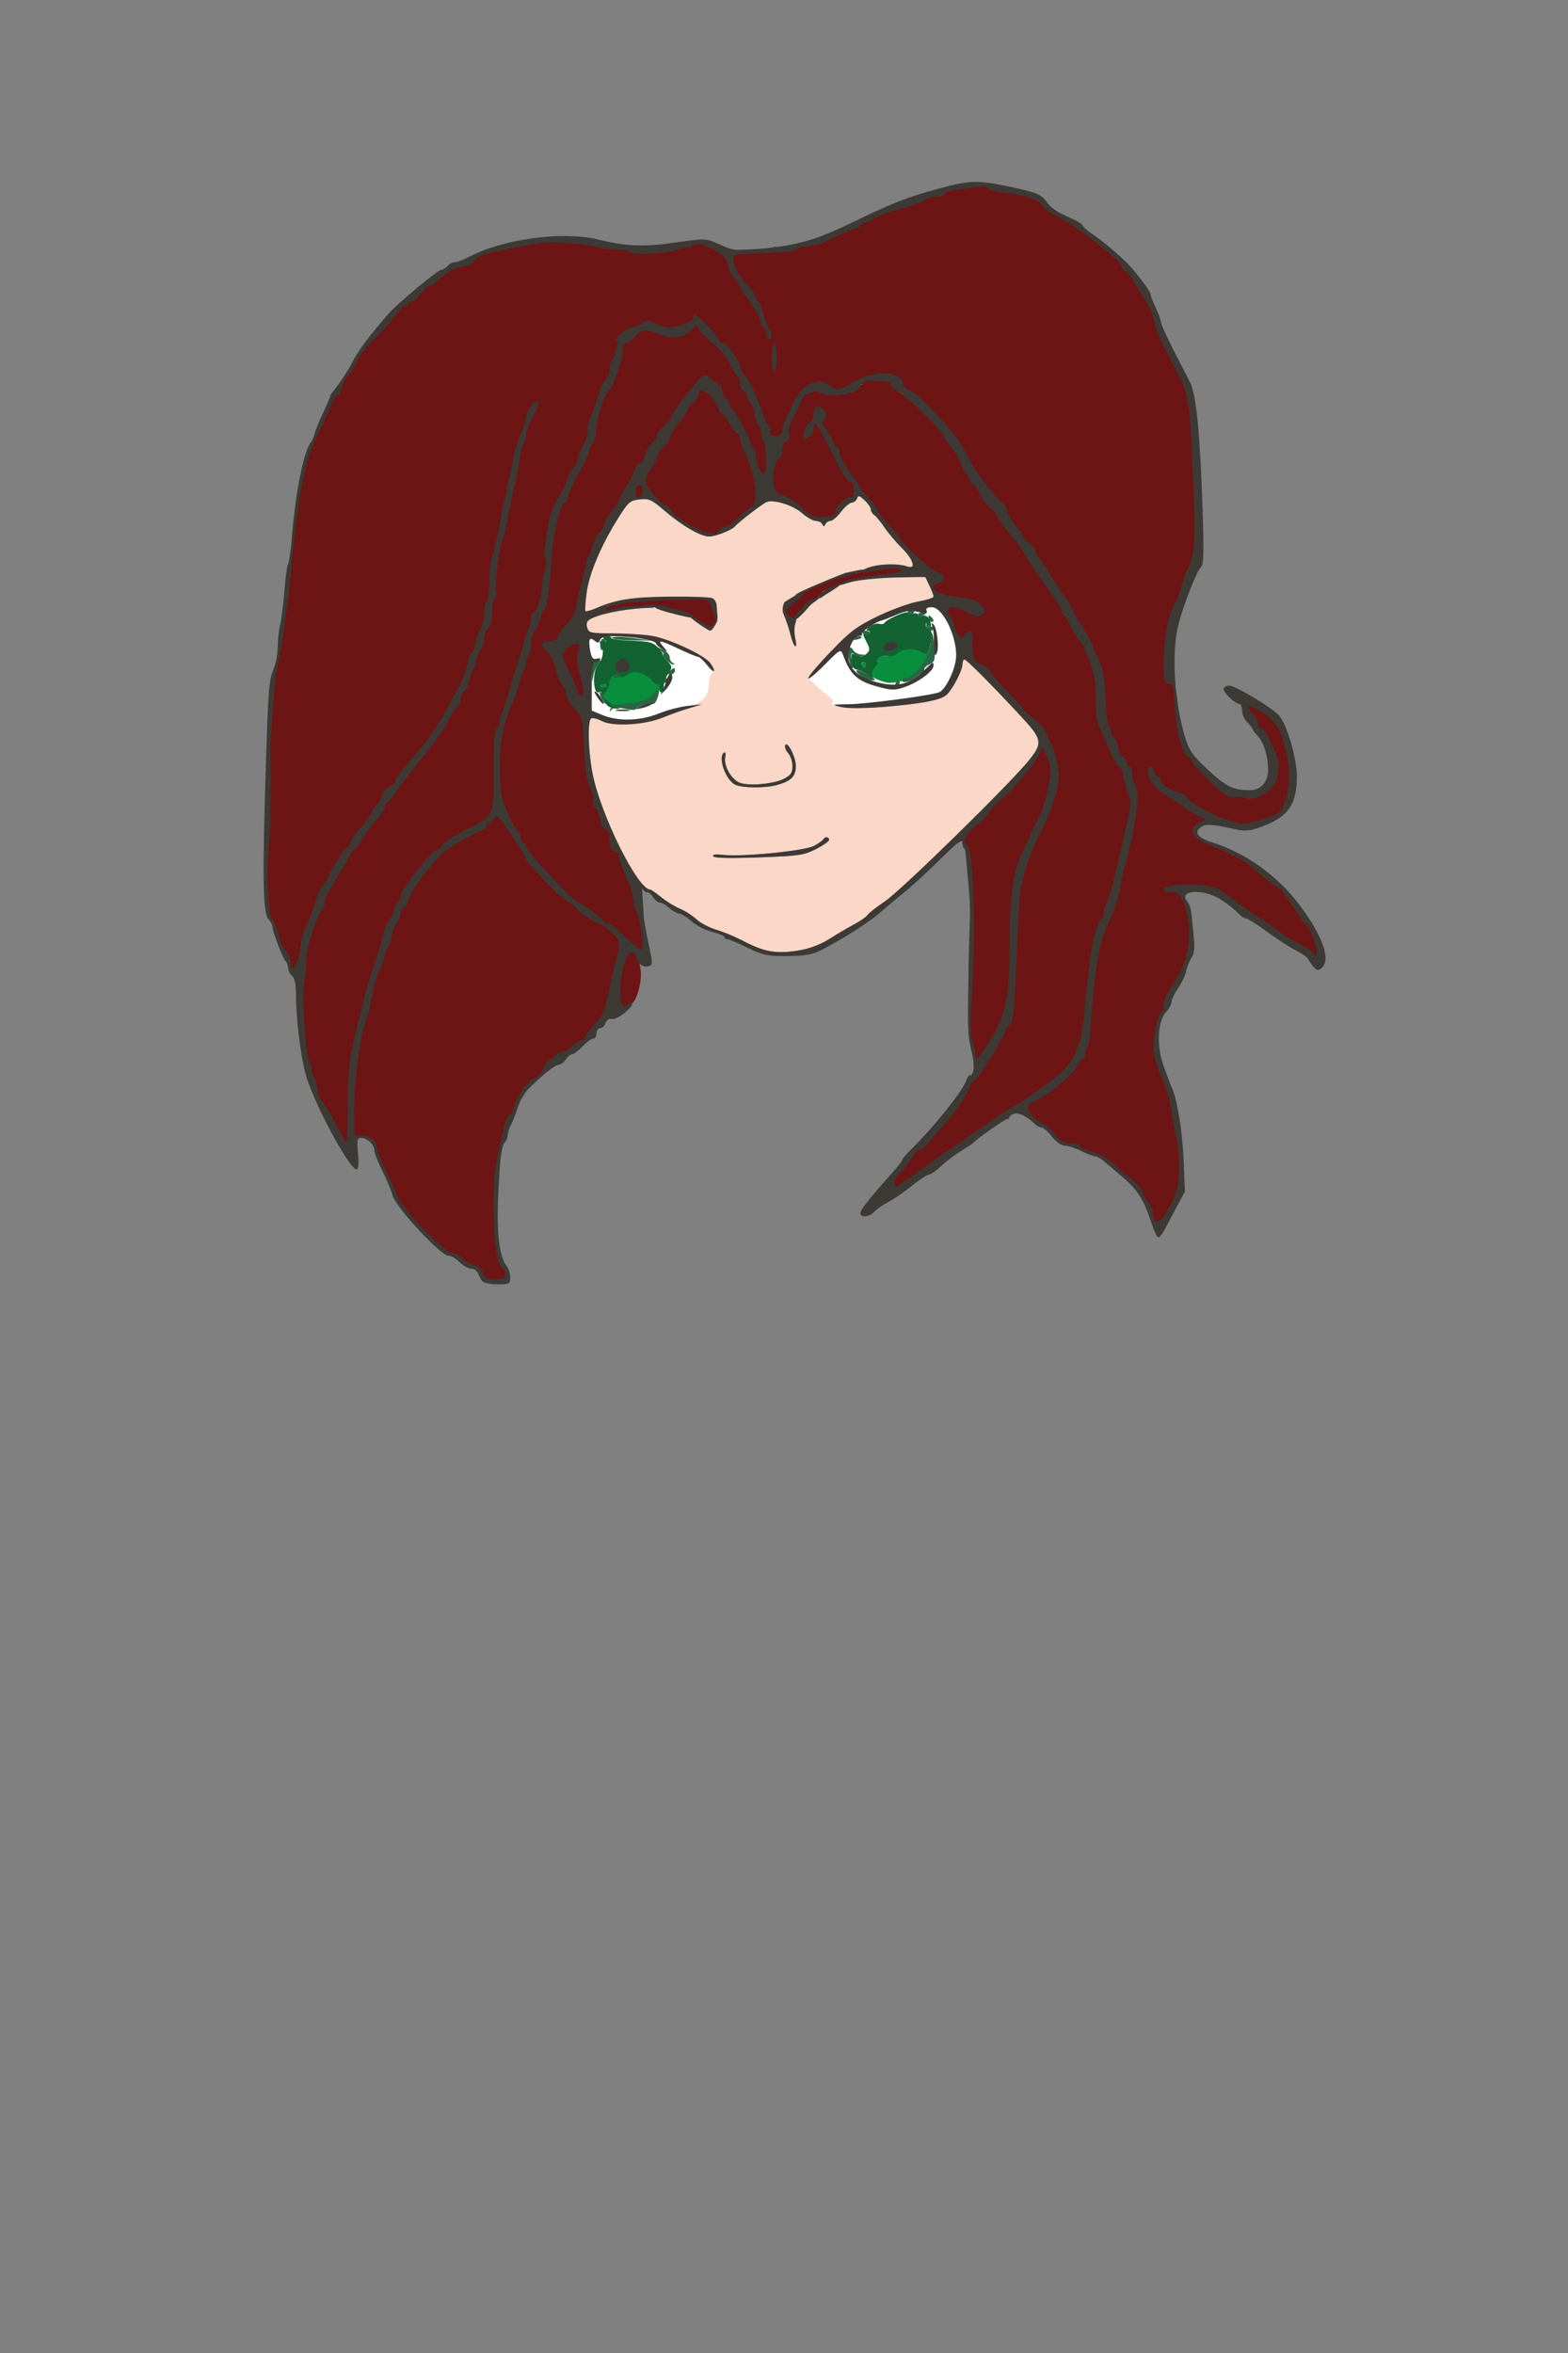 <?xml version="1.0" encoding="UTF-8" standalone="no"?>
<!-- Created with Inkscape (http://www.inkscape.org/) -->

<svg
   version="1.1"
   id="svg1135"
   width="192"
   height="288"
   viewBox="0 0 192 288"
   xmlns="http://www.w3.org/2000/svg"
   xmlns:svg="http://www.w3.org/2000/svg">
  <rect x="0" y="0" width="192" height="288" fill="#808080" stroke="none"/>
  <defs
     id="defs1139" />
  <g
     id="g1141">
    <g
       id="g1562"
       transform="translate(10,-14)">
      <path
         id="whites"
         style="display:inline;fill:#ffffff;stroke:#1bff54;stroke-opacity:0"
         d="m 82.184,87.657 c 2.057,-1.052 2.498,-1.186 4.159,-1.704 1.07,-2.156 1.501,-2.097 1.329,-4.065 -1.28,-1.148 -1.926,-2.136 -3.346,-2.596 -3.082,-0.914 -4.143,-1.51 -6.333,-1.814 -2.615,-0.076 -3.933,-0.512 -6.02,0.031 0.575,2.842 -0.054,5.948 0.063,8.209 -0.426,0.917 0.622,2.457 1.501,3.08 m 25.925,-4.769 c 0.599,1.342 1.907,2.112 3.127,2.643 2.571,-0.178 12.111,-1.017 12.357,-1.489 0.618,-0.546 0.982,-0.415 1.083,-1.134 0.483,-0.595 0.404,-0.8 0.923,-1.31 0.336,-0.791 -0.027,-1.29 0.387,-1.962 0.074,-0.513 -0.12,-1.615 -0.063,-2.029 -0.212,-1.219 -0.87,-1.641 -1.247,-2.9 -0.309,-0.446 -0.521,-1.444 -2.033,-1.763 -0.557,-0.078 -1.665,-0.413 -2.486,-0.136 -2.326,0.854 -4.441,1.58 -6.352,2.65 -1.102,0.647 -1.587,1.589 -2.584,2.271 -0.759,0.694 -0.888,0.927 -1.435,1.204 -0.566,0.906 -1.242,1.857 -2.15,2.592 -0.479,0.372 0.232,1.039 0.473,1.364 z"
         transform="translate(-10,14)" />
      <path
         style="display:inline;fill:#fbd7c8;stroke-width:0.32"
         d="m 83.417,130.234 c -0.497,-0.149 -1.641,-0.657 -2.543,-1.128 -0.902,-0.472 -2.329,-1.062 -3.172,-1.313 -0.843,-0.25 -1.929,-0.823 -2.414,-1.272 -0.485,-0.449 -1.387,-1.027 -2.005,-1.283 -0.618,-0.257 -1.655,-0.892 -2.305,-1.412 -0.65,-0.52 -1.261,-0.946 -1.358,-0.946 -1.542,0 -6.112,-9.229 -7.083,-14.304 -0.525,-2.743 -0.605,-6.368 -0.147,-6.65 0.171,-0.106 0.74,0.03 1.264,0.301 1.295,0.429 4.474,0.628 6.673,-0.178 1.008,-0.369 2.589,-1.182 3.571,-1.443 C 75.868,100.083 76.8,99.385 76.8,97.695 c 0,-0.51 0.165,-1.092 0.368,-1.294 0.662,-0.662 -0.527,-1.6 -3.104,-2.857 -2.827,-1.379 -4.787,-1.767 -8.932,-1.769 -1.628,-9.6e-4 -3.235,-0.157 -3.235,-0.319 0,-0.162 -0.422,-0.979 -0.518,-1.228 -0.372,-0.968 6.622,-2.636 9.753,-2.248 1.618,0.201 2.694,0.476 5.195,2.383 1.206,0.92 0.928,-0.198 1.17,-1.271 0.386,-1.708 -0.061,-1.416 -0.811,-1.701 -1.103,-0.419 -6.833,-0.106 -9.39,0.335 -1.158,0.199 -2.829,0.503 -3.656,0.9 -0.827,0.396 -1.902,0.207 -1.969,0.14 -0.067,-0.067 0.006,-1.076 0.162,-2.242 0.314,-2.341 1.776,-5.788 3.872,-9.129 1.23,-1.961 1.434,-2.138 2.615,-2.269 1.151,-0.128 1.452,0.005 2.989,1.327 2.185,1.878 4.462,3.205 5.522,3.218 0.756,0.01 2.78,-0.788 3.169,-1.249 0.442,-0.524 3.428,-2.818 3.881,-2.982 0.919,-0.333 3.233,0.4 4.344,1.375 0.593,0.521 1.349,0.946 1.68,0.946 0.331,0 0.686,0.18 0.789,0.4 0.149,0.32 0.224,0.32 0.373,0 0.103,-0.22 0.383,-0.4 0.624,-0.4 0.24,0 0.821,-0.504 1.291,-1.12 0.47,-0.616 1.058,-1.12 1.306,-1.12 0.249,0 0.538,-0.224 0.643,-0.497 0.162,-0.422 0.305,-0.39 0.95,0.216 0.418,0.392 0.759,0.897 0.759,1.121 0,0.225 0.18,0.523 0.401,0.664 0.221,0.141 0.794,0.837 1.275,1.546 0.481,0.71 1.453,1.855 2.159,2.545 1.455,1.42 1.763,3.075 0.565,2.652 -1.338,-0.473 -4.894,0.146 -8.902,1.414 -1.884,0.596 -6.678,3.1 -6.283,3.354 0.357,0.229 0.61,1.309 1.006,2.585 0.801,2.584 0.605,2.991 0.279,0.813 -0.277,-1.85 0.392,-3.518 2.527,-4.867 0.452,-0.45 2.113,-1.271 2.264,-1.353 2.202,-0.964 5.709,-1.196 7.964,-1.237 l 3.415,0.147 0.505,1.06 c 0.278,0.583 0.505,1.183 0.505,1.335 0,0.151 -0.828,0.422 -1.84,0.603 -1.012,0.18 -3.116,0.917 -4.676,1.636 -2.224,1.026 -3.354,1.809 -5.232,3.626 -1.318,1.275 -2.373,2.939 -2.817,3.332 l -0.834,0.739 1.46,1.379 c 0.803,0.758 2.003,1.334 1.46,1.733 -0.482,0.354 2.854,0.778 6.784,0.428 4.669,-0.416 6.776,-0.859 7.392,-1.553 0.797,-0.899 1.824,-2.92 1.824,-3.59 0,-0.347 0.116,-0.63 0.258,-0.63 0.255,0 2.929,2.68 6.712,6.726 2.816,3.012 2.911,3.419 1.278,5.501 -2.133,2.72 -15.654,15.973 -17.719,17.368 -1.038,0.702 -2.004,1.459 -2.146,1.684 -0.142,0.225 -0.934,0.77 -1.76,1.211 -0.826,0.442 -2.166,1.232 -2.978,1.756 -2.148,1.387 -5.771,1.956 -8.067,1.267 z m 6.484,-12.304 c 0.891,-0.451 1.619,-0.962 1.619,-1.135 0,-0.368 -0.537,-0.426 -0.693,-0.075 -0.059,0.132 -0.565,0.494 -1.125,0.805 -1.125,0.625 -8.783,1.381 -11.21,1.108 -0.883,-0.1 -1.289,-0.038 -1.157,0.175 0.133,0.216 2.043,0.262 5.575,0.135 4.923,-0.177 5.507,-0.262 6.991,-1.014 z m -4.766,-7.849 c 1.724,-0.479 2.281,-1.022 2.316,-2.259 0.031,-1.113 -1.072,-3.277 -1.309,-2.568 -0.07,0.21 0.103,0.637 0.385,0.949 0.282,0.312 0.513,1.02 0.513,1.573 0,0.806 -0.201,1.111 -1.012,1.53 -1.279,0.661 -4.319,0.939 -5.453,0.497 -1.027,-0.4 -1.972,-2.063 -1.771,-3.115 0.079,-0.412 0.02,-0.673 -0.131,-0.58 -0.846,0.523 0.215,3.481 1.423,3.968 0.959,0.386 3.656,0.389 5.038,0.005 z"
         id="skin" />
      <path
         style="display:inline;fill:#098e3d;stroke-width:0.32"
         d="M 64.298,100.103 C 63.969,99.706 63.443,98.74 63.741,98.262 63.951,97.927 64.64,97.726 64.64,97.479 c 0,-0.257 -0.314,-0.906 0.28,-1.009 0.572,-0.099 2.248,-0.519 2.839,-0.638 0.908,-0.183 1.22,0.535 1.827,1.241 0.395,0.46 1.364,0.742 1.478,0.628 0.49,-0.49 -0.214,0.618 -0.774,1.29 -1.093,1.311 -5.137,2.142 -5.992,1.112 z m -0.742,-2.241 c 0.092,-0.15 0.302,-0.189 0.466,-0.088 0.419,0.259 0.372,0.36 -0.168,0.36 -0.256,0 -0.39,-0.122 -0.298,-0.272 z M 97.713,97.282 C 96.692,96.87 96.095,96.492 96.724,95.798 97.032,95.457 97.587,95.04 97.45,95.04 c -0.137,0 -0.086,-0.196 0.112,-0.435 0.199,-0.239 0.698,-0.371 1.109,-0.292 0.425,0.081 1.001,-0.559 1.29,-0.848 0.956,-0.956 3.882,-0.226 3.882,0.931 0,0.924 -2.001,3.133 -4.92,3.185 -0.288,0.005 -0.833,-0.145 -1.211,-0.298 z M 95.52,95.36 C 95.411,95.184 95.475,95.04 95.661,95.04 95.848,95.04 96,95.184 96,95.36 c 0,0.176 -0.064,0.32 -0.141,0.32 -0.078,0 -0.23,-0.144 -0.339,-0.32 z"
         id="eye2" />
      <path
         style="display:inline;fill:#2b6644;stroke-width:0.32"
         d="m 64.721,100.8 c 0.071,-0.264 0.478,-0.518 0.904,-0.564 3.046,-0.331 3.55,-0.483 4.301,-1.293 0.516,-0.556 0.786,-0.689 0.771,-0.379 -0.034,0.718 -0.452,1.65 -0.715,1.596 -0.494,-0.102 -2.142,0.385 -2.142,0.632 0,0.143 -0.6,0.126 -1.333,-0.039 -1.003,-0.225 -1.405,-0.197 -1.624,0.114 -0.224,0.318 -0.262,0.303 -0.162,-0.067 z m -1.055,-1.307 c -0.196,-0.367 -0.297,-0.728 -0.223,-0.801 0.074,-0.074 0.298,0.227 0.499,0.667 0.441,0.968 0.226,1.072 -0.276,0.134 z M 99.68,97.6 c 0.109,-0.176 0.261,-0.32 0.339,-0.32 0.078,0 0.141,0.144 0.141,0.32 0,0.176 -0.152,0.32 -0.339,0.32 -0.186,0 -0.25,-0.144 -0.141,-0.32 z M 62.448,96.437 c -0.04,-1.095 0.068,-1.353 0.622,-1.498 0.608,-0.159 0.625,-0.126 0.187,0.363 C 62.991,95.598 62.711,96.272 62.635,96.8 62.52,97.59 62.487,97.526 62.448,96.437 Z M 71.2,97.28 c 0.109,-0.176 0.261,-0.32 0.339,-0.32 0.078,0 0.141,0.144 0.141,0.32 0,0.176 -0.152,0.32 -0.339,0.32 -0.186,0 -0.25,-0.144 -0.141,-0.32 z m 29.28,0.022 c 0,-0.188 0.194,-0.342 0.43,-0.342 1.279,0 3.072,-2.775 3.085,-4.773 0.009,-1.376 0.338,-0.487 0.438,1.182 0.086,1.442 0.013,1.657 -0.666,1.967 -0.42,0.191 -0.674,0.491 -0.566,0.666 0.108,0.175 0.055,0.319 -0.119,0.319 -0.174,0 -0.513,0.197 -0.754,0.438 -0.605,0.605 -1.848,0.971 -1.848,0.544 z m -5.165,-0.651 c -0.987,-0.822 -0.265,-0.83 1.077,-0.012 0.886,0.54 0.942,0.639 0.363,0.64 -0.377,6.4e-4 -1.024,-0.282 -1.44,-0.628 z M 65.123,96.635 c 0.111,-0.179 0.335,-0.242 0.499,-0.141 0.444,0.274 0.361,0.466 -0.201,0.466 -0.274,0 -0.408,-0.146 -0.298,-0.325 z M 71.68,96.466 c 0,-0.037 0.216,-0.247 0.48,-0.466 0.389,-0.323 0.48,-0.31 0.48,0.067 0,0.256 -0.216,0.466 -0.48,0.466 -0.264,0 -0.48,-0.03 -0.48,-0.067 z M 94.106,95.84 c 0.044,-0.176 -0.03,-0.708 -0.163,-1.182 -0.299,-1.06 0.085,-1.874 0.518,-1.099 0.16,0.287 0.608,0.535 0.996,0.553 0.65,0.029 0.643,0.049 -0.096,0.255 -0.44,0.123 -0.802,0.458 -0.804,0.746 -0.002,0.287 -0.122,0.64 -0.267,0.785 C 94.145,96.042 94.062,96.016 94.106,95.84 Z m 0.441,-1.418 c 0.101,-0.164 0.062,-0.374 -0.088,-0.466 -0.15,-0.092 -0.272,0.042 -0.272,0.298 0,0.54 0.101,0.587 0.36,0.168 z m -27.806,0.392 c -0.174,-0.456 -0.137,-0.493 0.179,-0.179 0.219,0.217 0.317,0.475 0.218,0.574 -0.099,0.099 -0.277,-0.079 -0.398,-0.395 z M 71.52,94.72 c -0.319,-0.352 -0.457,-0.64 -0.308,-0.64 0.149,0 -0.009,-0.218 -0.35,-0.485 -0.576,-0.45 -0.557,-0.458 0.259,-0.109 0.484,0.207 0.88,0.629 0.88,0.939 0,0.309 0.18,0.635 0.4,0.723 0.231,0.093 0.252,0.172 0.05,0.187 C 72.257,95.349 71.839,95.072 71.52,94.72 Z m -8.032,-1.781 c 0,-0.461 0.186,-0.779 0.455,-0.779 0.345,0 0.369,0.104 0.099,0.429 -0.196,0.236 -0.276,0.51 -0.178,0.608 0.098,0.098 0.054,0.256 -0.099,0.35 -0.153,0.094 -0.277,-0.179 -0.277,-0.608 z m 1.454,-0.89 c 0.156,-0.156 1.303,-0.137 2.627,0.043 l 2.35,0.32 -2.627,-0.043 c -1.48,-0.024 -2.506,-0.164 -2.35,-0.32 z m 29.703,0.057 c 0.186,-0.186 0.527,-0.275 0.758,-0.198 0.24,0.08 0.095,0.225 -0.338,0.338 -0.532,0.139 -0.657,0.098 -0.42,-0.14 z M 95.68,91.52 c -0.386,-0.25 -0.336,-0.311 0.259,-0.315 0.412,-0.003 0.651,0.137 0.541,0.315 -0.238,0.385 -0.205,0.385 -0.8,0 z m 7.827,-0.661 c -0.116,-0.188 -0.125,-0.428 -0.019,-0.533 0.106,-0.106 0.192,-0.016 0.192,0.2 0,0.216 0.144,0.303 0.32,0.194 0.176,-0.109 0.32,-0.045 0.32,0.141 0,0.439 -0.541,0.438 -0.813,-0.003 z m 0.386,-0.832 c -0.117,-0.117 -0.213,-0.362 -0.213,-0.544 0,-0.201 0.149,-0.182 0.379,0.048 0.208,0.208 0.304,0.453 0.213,0.544 -0.091,0.091 -0.261,0.069 -0.379,-0.048 z M 102.4,89.27 c 0,-0.17 0.216,-0.31 0.48,-0.31 0.264,0 0.48,0.057 0.48,0.126 0,0.069 -0.216,0.209 -0.48,0.31 -0.264,0.101 -0.48,0.045 -0.48,-0.126 z M 101.12,88.96 c 0,-0.176 0.225,-0.32 0.499,-0.32 0.274,0 0.41,0.144 0.301,0.32 -0.109,0.176 -0.333,0.32 -0.499,0.32 -0.166,0 -0.301,-0.144 -0.301,-0.32 z"
         id="eye3" />
      <path
         id="hair1"
         style="display:inline;fill:#6d1414;stroke-width:0.32"
         d="m 108.842,36.461 c -0.924,0.129 -1.784,0.508 -2.307,0.564 -0.523,0.056 -1.296,0.29 -1.359,0.48 -0.064,0.191 -0.343,0.217 -0.816,0.217 -0.474,0 -1.19,0.144 -1.553,0.398 -0.363,0.254 -2.08,0.821 -3.457,1.182 -1.249,0.327 -2.121,0.706 -2.52,0.975 0.024,-0.03 0.043,-0.052 0.066,-0.082 -0.27,0.118 -0.541,0.235 -0.812,0.348 -0.091,0.038 -0.312,0.119 -0.461,0.178 -0.029,0.31 -0.279,0.651 -0.82,0.867 -0.733,0.293 -1.465,0.589 -2.197,0.883 -0.484,0.194 -0.959,0.392 -1.449,0.57 -0.227,0.082 -0.455,0.156 -0.684,0.234 -0.348,0.113 -0.94,0.308 -1.299,0.41 -0.621,0.178 -1.257,0.303 -1.895,0.408 -0.514,0.073 -1.026,0.138 -1.545,0.156 -0.224,0.008 -0.687,0.012 -0.91,-0.041 -0.003,-6.24e-4 -0.005,-0.001 -0.008,-0.002 -0.053,0.074 -0.113,0.145 -0.156,0.225 -0.315,-0.002 -0.566,-0.017 -0.824,-0.002 -0.792,0.057 -1.918,0.12 -2.738,0.139 -12.439,0.312 -0.988,0.882 -2.242,0.307 -1.58,-0.956 -4.171,-1.46 -6.188,-0.818 -2.198,0.826 -4.936,0.563 -7.436,0.146 -1.957,0.154 -4.307,-0.713 -6.512,-0.914 -2.479,-0.116 -6.007,0.839 -8.902,1.17 -1.252,0.596 -2.387,2.043 -4.131,2.098 -2.066,1.517 -4.828,3.422 -7.037,5.098 -2.098,2.981 -5.499,5.899 -6.986,9.688 -1.178,1.887 -2.943,5.048 -3.809,7.521 -0.717,2.821 -1.549,6.141 -1.793,9.283 -0.167,1.283 -0.627,3.964 -0.824,6.076 -0.367,3.926 -0.972,8.859 -1.508,11.268 -0.49,2.203 -0.675,6.909 -0.631,9.338 -0.477,4.683 -0.729,9.616 -0.455,14.371 -0.211,4.032 -0.362,6.902 2.695,12.574 0,0.407 0.408,1.258 0.549,1.258 0.358,0 0.992,-2.501 0.992,-3.547 0,-0.479 1.074,-1.079 1.396,-1.732 0.908,-2.071 0.291,-4.732 2.289,-6.023 0.131,-0.277 0.339,-0.407 0.469,-0.668 -1.713,3.186 -3.514,6.646 -3.951,10.354 -0.008,0.85 -0.317,2.058 -0.451,2.762 -0.296,1.557 0.152,8.742 0.594,9.516 0.851,3.383 2.99,7.902 5.443,10.594 0.103,0.103 0.189,-2.435 0.191,-5.104 0.003,-4.328 0.11,-5.262 0.99,-8.878 1.342,-5.514 1.641,-6.276 2.537,-8.857 0.867,-2.633 1.444,-4.756 2.661,-6.922 1.209,-2.116 2.775,-4.974 4.545,-6.253 0.785,-1.22 2.407,-1.89 3.554,-2.463 3.597,-1.778 3.658,-1.861 3.626,-7.637 -0.212,-3.499 0.826,-5.906 1.68,-8.851 0.252,-1.685 1.029,-3.234 1.469,-4.709 0.787,-1.374 1.102,-2.478 0.53,-0.615 -0.253,2.015 -1.106,3.43 -1.791,5.304 -1.202,2.386 -1.828,5.125 -1.828,8.236 3.8e-5,1.748 0.24,3.788 0.442,4.416 0.512,1.587 1.506,4.026 1.795,4.026 1.99,2.929 4.846,6.48 7.586,8.52 2.202,1.941 5.355,4.485 7.88,5.94 0.354,0.014 0.27,-3.84 -0.202,-4.777 -0.605,-2.611 -1.685,-4.503 -2.222,-6.979 -1.347,-3.475 -1.654,-3.972 -2.114,-4.666 -1.089,-2.716 -1.997,-5.433 -2.11,-7.838 -0.18,-4.078 -0.23,-4.51 -1.289,-5.644 C 59.872,98.678 59.385,97.383 58.333,95.896 58.224,95.209 57.803,94.173 57.388,93.782 c -1.009,-0.948 -1.067,-0.74 0.087,-0.74 1.603,-0.916 3.225,-3.55 3.475,-5.23 2.809,-8.516 3.105,-12.662 8.395,-12.977 0.624,0.819 1.875,1.005 2.212,1.005 0.22,0 0.335,0.45 0.434,0.76 1.51,1.515 3.294,2.843 5.588,2.912 0.927,-1.027 2.372,-1.235 3.309,-2.117 0.695,-0.655 1.508,-1.346 1.657,-1.346 0.466,-2.124 -0.072,-4.873 -1.069,-6.836 -0.558,-2.231 -1.886,-3.729 -2.902,-5.393 0.362,-0.45 -0.398,-0.612 -0.036,-1.063 0.74,1.873 1.953,3.742 3.091,5.521 0.483,1.489 0.526,3.684 2.153,4.111 0.312,0 0.358,-4.204 0.041,-4.4 -0.41,-2.521 -2.731,-7.301 -2.659,-8.066 1.807,2.516 2.062,7.525 3.776,7.729 1.623,0.103 1.495,-2.753 2.146,-4.133 0.819,-1.739 1.37,-1.847 2.654,-2.31 0.599,-0.216 0.765,-0.274 1.307,0.037 0.254,0.146 0.657,-0.011 0.895,0.12 -0.899,0.233 -1.581,0.002 -2.568,0.211 -1.143,0.437 -1.32,1.93 -2.186,2.9 -1.168,2.073 -2.568,5.375 -2.947,8.691 0.087,0.593 0.482,1.809 0.773,1.9 1.223,0.385 2.019,0.447 2.809,1.322 0.861,0.937 3.184,1.395 4.547,0.74 0.444,-0.973 1.476,-1.112 2.352,-2.227 0.831,-1.537 -1.142,-2.389 0.381,-0.889 1.542,2.104 2.967,3.747 4.639,5.949 0,0.466 4.387,4.266 5.088,4.441 0.989,0.248 0.467,0.311 -0.449,0.551 -0.352,0.092 -0.444,0.582 -0.441,0.693 0.017,0.715 1.469,1.67 3.559,1.928 1.816,0.224 1.623,-2.14e-4 2.064,0.535 0.496,0.602 0.546,0.403 0.154,0.795 -0.392,0.392 -0.341,0.264 -1.471,-0.312 -0.72,-0.367 -1.294,-1.25 -1.555,-1.25 -0.749,0 -1.266,1.633 -0.707,2.25 0.281,0.311 0.381,0.714 0.381,0.975 0,0.26 0.447,0.892 0.676,1.205 0.379,0.518 0.845,0.783 1.229,0.32 0.733,-0.883 0.175,-0.948 0.1,0.682 -0.073,1.607 1.091,2.971 1.906,2.971 0.238,0 0.428,0.168 0.738,0.652 0.311,0.484 1.063,1.504 1.988,2.424 0.926,0.92 2.21,1.751 2.221,1.887 0.011,0.136 0.126,0.906 0.85,1.434 0.724,0.528 1.393,1.199 1.564,1.727 0.172,0.528 0.337,1.031 0.445,1.119 0.071,0.058 0.162,0.723 0.281,1.061 l -0.83,-1.148 -0.947,1.438 c -0.863,1.309 -3.041,4.11 -4.473,5.254 -0.651,0.52 -1.366,1.203 -1.553,1.598 -0.186,0.395 -1.109,1.114 -1.811,1.6 -1.249,0.864 -0.928,2.166 -0.291,2.822 0.777,0.802 0.802,10.746 0.27,18.721 -0.207,3.1 -0.215,4.306 0.117,5.281 0.237,0.695 0.649,1.937 0.609,2.201 -0.113,0.744 1.552,-1.343 2.607,-3.131 -1.51,2.893 -4.218,7.223 -6.895,10.326 -2.014,2.249 -3.06,4.347 -5.244,6.564 -0.308,0.291 -0.789,0.954 -0.789,1.277 0,0.694 0.638,0.916 4.187,-1.65 4.425,-3.197 9.086,-6.365 14.131,-9.578 -0.278,0.166 -0.471,0.474 -0.707,0.582 -0.66,0.303 -1.379,1.159 -1.373,1.371 0.746,1.307 2.066,2.075 3.59,3.369 0.873,1.13 2.632,1.292 4.184,2.039 2.173,1.024 4.857,2.528 6.457,4.869 0.639,1.399 1.499,4.151 2.133,4.053 0.36,0 1.556,-1.155 2.268,-2.672 0.948,-2.049 0.395,-5.478 0.488,-8.09 -0.812,-3.679 -2.109,-7.235 -2.762,-10.238 -0.166,-1.472 0.239,-4.898 0.691,-4.898 0.524,-1.364 1.002,-2.88 2.205,-4.365 1.505,-2.36 1.88,-6.388 0.736,-9.086 -0.886,-2.057 -0.823,-2.108 1.498,-1.918 1.703,0.343 9.003,5.359 13.68,8.143 0.488,0.73 0.998,0.785 1.141,-0.303 -1.066,-4.535 -5.478,-8.565 -8.584,-10.799 -0.631,-0.525 -2.433,-1.451 -3.867,-2.004 -1.434,-0.553 -2.629,-1.135 -2.795,-1.432 -0.406,-0.726 -0.029,-1.117 0.854,-1.457 0.704,-0.271 0.523,-0.654 -0.096,-0.891 -0.894,-0.699 0.436,-0.061 3.902,0.998 1.143,0.328 1.738,0.259 3.684,-0.343 2.223,-0.688 2.427,-0.851 2.919,-2.353 0.618,-1.889 0.676,-3.276 0.248,-5.653 -0.527,-2.925 -1.582,-4.824 -3.408,-5.804 -1.629,-0.874 -2.53,-0.698 -1.969,0.465 0.779,0.923 2.045,2.208 2.5,3.218 0.332,0.704 0.813,1.755 0.963,2.06 0.443,0.903 0.347,2.538 -0.225,3.507 -1.573,1.815 -2.831,1.206 -4.686,1.178 -2.316,-0.789 -2.977,-1.948 -4.858,-3.888 0,-0.206 -0.144,-0.8 -0.439,-0.965 -0.765,-0.428 -1.419,-2.67 -1.605,-5.92 -0.143,-2.481 -0.588,-2.801 -1.127,-2.801 -0.551,0 -0.056,-0.651 -0.119,-2.703 0.002,-2.669 0.532,-6.204 1.303,-7.186 0.165,-0.21 0.655,-0.911 0.773,-1.439 0.118,-0.528 -0.104,-1.423 0.139,-1.951 1.108,-2.412 1.848,-3.474 1.623,-9.248 -0.477,-12.229 -0.656,-12.422 -2.398,-15.84 -0.852,-1.672 -1.668,-3.433 -1.891,-3.873 -0.223,-0.44 -0.447,-1.075 -0.576,-1.691 -0.245,-1.163 -1.295,-3.183 -1.699,-3.461 -0.128,-0.088 -0.177,-0.657 -0.545,-1.383 -0.368,-0.726 -0.988,-1.503 -1.26,-1.607 -0.272,-0.104 -0.559,-0.322 -0.559,-0.562 0,-0.643 -5.87,-5.308 -8.143,-6.447 -1.078,-0.54 -1.689,-0.78 -1.791,-1.047 -0.274,-0.714 -2.288,-1.604 -4.725,-1.865 -1.181,-0.126 -2.182,-0.058 -2.182,-0.244 0,-0.226 -1.079,-0.747 -2.197,-0.59 z M 77.35,54.881 c -0.155,0.221 -0.306,0.444 -0.463,0.664 -0.507,-0.496 -1.106,-1.534 -1.204,-1.793 -0.136,-0.361 -0.703,-0.136 -1.112,0.417 -0.622,0.842 -2.239,1.152 -3.214,0.672 -0.382,-0.188 -1.206,-0.45 -1.769,-0.56 -0.841,-0.165 -1.583,0.015 -2.17,0.69 -0.393,0.452 -0.818,0.77 -1.05,0.77 -0.263,0 -0.318,0.684 -0.318,1.327 0,0.95 -1.365,4.026 -1.821,4.399 -0.659,0.539 -1.556,4.312 -1.402,5.404 -0.529,1.647 -1.458,3.208 -2.281,4.622 -1.853,3.519 -3.051,6.994 -3.344,10.465 -0.072,0.93 0.239,0.759 0.171,1.485 -0.289,0.365 -0.506,0.766 -0.793,1.133 1.456,-3.349 1.061,-7.638 2.49,-10.186 0.688,-2.935 2.801,-4.921 3.282,-7.591 0.805,-1.905 0.801,-2.892 1.306,-4.533 1.306,-2.051 1.49,-3.803 2.097,-5.384 0.47,0 0.512,-1.356 0.041,-1.368 -0.562,-0.014 1.17,-1.227 1.748,-1.227 0.26,0 0.773,-0.167 1.18,-0.435 0.662,-0.434 0.497,-0.586 1.325,-0.157 0.51,0.266 1.526,0.693 1.857,0.693 1.126,0.004 3.113,-0.944 3.113,-1.375 0.14,-0.431 1.743,1.149 2.331,1.867 z m 17.109,5.912 c 0.448,-0.261 0.875,0.326 1.334,0.258 -0.793,0.067 -1.286,0.324 -2.122,0.521 0.394,-0.144 0.274,-0.462 0.788,-0.778 z m 5.363,1.035 c 0.394,0.217 0.863,0.011 1.23,0.236 0.97,0.172 5.35,4.736 6.471,6.785 2.423,4.074 6.432,8.712 8.791,12.639 0,0.246 0.456,1.038 0.896,1.561 0.378,0.449 0.373,0.833 0.381,1.023 -0.493,-0.74 -1.412,-2.007 -1.621,-2.4 -0.273,-0.515 -0.962,-1.497 -1.369,-1.943 -0.918,-1.005 -2.115,-2.511 -2.115,-2.789 0,-0.114 -0.298,-1.012 -0.742,-1.361 -2.125,-2.491 -3.68,-5.26 -5.723,-8.207 0,-0.51 -5.308,-5.188 -6.199,-5.543 z m 0.658,21.936 c 0,-0.488 -4.232,-0.049 -8.102,0.936 -1.43,0.364 -5.157,2.37 -5.889,3.084 -0.215,0.209 -1.018,0.566 -0.41,1.396 0.579,0.791 0.934,1.113 2.029,0.072 0.493,-0.469 0.795,-1.251 0.531,-1.121 -0.264,0.13 -0.201,0.009 0.141,-0.268 0.342,-0.277 0.775,-0.504 0.963,-0.504 0.188,0 0.526,-0.294 0.75,-0.652 0.224,-0.359 0.53,-0.577 0.68,-0.484 0.15,0.092 0.613,-0.094 1.029,-0.416 0.935,-0.722 3.116,-1.019 6.109,-1.297 1.256,-0.117 2.168,-0.579 2.168,-0.746 z m 17.561,0.975 c 0.497,0.743 1.896,2.547 2.145,2.752 0.09,0.074 0.095,0.541 0.248,1.029 -0.114,-0.331 -0.398,-0.869 -0.818,-1.449 -0.883,-1.222 -1.011,-1.509 -1.574,-2.332 z m -43.494,2.443 c -1.036,-0.022 -7.406,0.376 -7.549,0.397 -0.617,0.064 -3.348,0.699 -3.098,1.174 0.067,0.128 3.701,-0.426 4.391,-0.485 0.294,-0.025 1.011,-0.296 1.858,-0.188 1.627,0.206 3.691,0.883 3.854,0.883 0.318,0 0.66,0.215 0.762,0.479 0.101,0.264 0.369,0.48 0.596,0.48 0.226,0 0.482,0.183 0.568,0.408 0.086,0.225 0.462,0.433 0.834,0.461 1.005,0.076 1.4,-1.53 0.582,-2.623 -0.556,-0.743 -1.154,-0.95 -2.797,-0.984 z m 46.014,1.635 c 0.34,0.634 1.319,1.689 1.75,2.324 0.451,0.665 0.625,1.219 0.625,1.311 0,0.091 0.418,1.011 0.889,2.006 0.099,0.209 0.072,0.504 0.154,0.689 -0.551,-1.487 -1.189,-3.186 -1.348,-3.186 -0.107,0 -0.321,-0.263 -0.752,-1.141 -0.431,-0.877 -1.507,-1.532 -1.639,-1.535 -0.123,-0.003 0.266,-0.245 0.32,-0.469 z m -59.754,2.935 c -0.62,0 -2.243,1.667 -2.243,2.198 0,0.21 0.433,1.285 0.844,2.06 0.411,0.774 0.846,2.023 0.967,2.507 0.246,0.986 1.48,1.001 1.48,0.102 0,-0.32 -0.238,-1.301 -0.499,-2.18 -0.335,-1.128 -0.437,-1.678 -0.23,-2.397 0.242,-0.843 0.106,-2.289 -0.318,-2.289 z m 63.725,5.862 c 0.095,0.585 0.349,0.786 0.393,1.758 0.081,1.814 0.337,3.441 0.49,3.535 0.074,0.046 -0.003,0.246 -0.039,0.383 -0.046,-0.202 -0.116,-0.521 -0.176,-0.631 -0.174,-0.316 -0.52,-1.59 -0.49,-2.869 0.018,-0.769 -0.102,-1.428 -0.178,-2.176 z m 0.99,6.197 c 0.217,0.257 0.725,0.51 0.863,0.51 0.168,0 0.01,0.527 0.123,1.131 0.113,0.602 0.212,1.265 0.457,1.363 -0.337,-0.483 -0.638,-0.811 -1.256,-2.334 -0.105,-0.259 -0.128,-0.414 -0.188,-0.67 z m 1.447,3.01 c 0.247,0.095 0.643,0.325 0.643,0.594 0,0.27 0.093,0.505 0.189,0.652 0.403,0.616 0.094,0.145 0.094,0.637 0,0.493 0.448,1.118 0.639,1.309 0.024,0.024 -0.062,0.303 -0.041,0.336 -0.177,-0.448 -0.375,-0.88 -0.449,-1.275 -0.124,-0.66 -0.482,-1.228 -0.578,-1.33 -0.104,-0.11 -0.363,-0.732 -0.496,-0.922 z m -8.146,0.984 c 0.134,0.598 0.371,1.098 0.371,1.404 0,0.159 -0.227,0.534 -0.248,0.713 0.165,-0.974 0.004,-1.55 -0.123,-2.117 z m -68.261,5.834 c -1.308,1.502 -2.976,2.404 -4.479,3.241 -1.845,1.03 -2.678,1.774 -4.326,3.946 -1.424,2.055 -2.472,3.981 -3.437,6.019 -0.529,2.081 -1.295,3.762 -2.014,5.574 -0.819,2.412 -0.931,3.861 -1.63,6.155 -0.739,1.727 -1.515,8.415 -1.439,11.697 l 0.146,2.751 0.875,0.061 c 1.698,0.022 2.913,4.687 4.246,7.436 0.523,1.405 6.193,7.097 7.031,7.097 1.827,0.524 3.311,2.925 4.816,3.226 1.032,0 1.673,-0.306 1.673,-0.836 -1.462,-2.849 -1.267,-5.828 -1.279,-8.246 -0.012,-4.69 0.453,-5.761 1.101,-8.701 0.734,-1.74 1.523,-5.622 3.787,-7.07 2.012,-1.682 4.327,-3.141 5.899,-4.423 0.626,-0.582 1.12,-1.636 1.828,-2.285 1.588,-1.965 1.474,-4.126 2.075,-6.571 0.896,-3.627 0.772,-3.771 -0.462,-4.894 -4.033,-2.774 -6.583,-4.623 -9.624,-7.793 -0.365,-0.361 -0.651,-0.765 -0.762,-1.067 -0.866,-1.028 -2.985,-6.578 -4.026,-5.316 z m 66.675,1.183 c -0.196,0.42 -0.148,0.614 -0.369,1.057 -0.773,1.543 -1.436,3.39 -1.631,4.182 -0.134,0.547 -0.412,1.013 -0.648,1.479 0.099,-0.502 4.3e-4,-1.776 0.156,-2.141 0.857,-2.006 1.768,-3.32 2.492,-4.576 z m 10.236,4.016 c -0.139,0.542 0.021,0.637 -0.143,1.184 -0.424,1.768 -1.055,3.31 -1.562,4.877 0.644,-1.978 1.24,-4.017 1.705,-6.061 z m -13.344,8.971 c -0.019,0.914 -0.023,1.07 -0.061,2.064 -0.062,1.606 -0.251,7.661 -1.463,9.996 -0.03,0.062 -0.13,0.18 -0.162,0.244 1.264,-2.625 1.522,-4.632 1.529,-10.152 10e-4,-1.082 0.149,-1.223 0.156,-2.152 z m -46.841,2.487 c -1.595,0.148 -1.907,6.381 -1.241,7.047 0.578,0.236 0.925,-0.135 1.213,-0.495 0.514,0 1.216,-2.044 1.219,-3.584 0.002,-1.315 -0.602,-3.076 -1.191,-2.968 z m 56.255,5.787 c -0.11,1.074 -0.328,1.594 -0.385,2.639 -0.108,1.903 -0.425,3.63 -1.588,5.506 -0.098,0.258 -0.934,0.696 -1.336,1.102 1.734,-2.075 2.813,-5.416 3.117,-8.182 0.054,-0.625 0.135,-0.488 0.191,-1.064 z" />
      <path
         style="display:inline;fill:#126232;stroke-width:0.32"
         d="m 64.64,100.538 c -0.264,-0.12 -0.527,-0.429 -0.584,-0.689 -0.087,-0.394 -0.008,-0.387 0.48,0.038 0.321,0.28 0.8,0.589 1.064,0.686 0.427,0.157 0.427,0.177 0,0.179 -0.264,0.002 -0.696,-0.095 -0.96,-0.215 z m -0.96,-1.615 c 0,-0.22 -0.129,-0.32 -0.286,-0.223 -0.779,0.481 -0.913,-2.544 -0.15,-3.387 0.612,-0.676 0.767,-1.855 0.321,-2.45 -0.176,-0.236 -0.184,-0.394 -0.019,-0.362 0.667,0.127 0.903,-0.05 0.454,-0.34 -0.386,-0.25 -0.336,-0.311 0.259,-0.315 0.406,-0.003 0.671,0.105 0.588,0.239 -0.083,0.134 1.015,0.286 2.441,0.337 2.273,0.082 2.68,0.19 3.317,0.876 0.399,0.43 0.635,0.783 0.525,0.783 -0.11,0 0.125,0.346 0.523,0.77 0.711,0.756 0.713,0.785 0.138,1.662 -0.322,0.491 -0.543,1.14 -0.492,1.442 0.051,0.302 -0.058,0.642 -0.242,0.756 C 70.86,98.831 70.72,98.621 70.72,98.206 c 0,-0.392 -0.093,-0.619 -0.208,-0.505 -0.114,0.114 -0.51,-0.138 -0.88,-0.56 -0.79,-0.902 -2.127,-1.153 -2.868,-0.538 -0.386,0.321 -0.636,0.343 -0.948,0.084 -0.497,-0.413 -1.17,0.096 -1.187,0.897 C 64.618,98.177 63.68,99.499 63.68,98.922 Z m 0.64,-0.877 c 0,-0.265 -0.621,-0.415 -0.764,-0.184 -0.092,0.15 0.042,0.272 0.298,0.272 0.256,0 0.466,-0.04 0.466,-0.088 z m 2.171,-2.514 c 0.191,-1 0.343,-1.052 -0.598,-0.436 -0.689,0.452 -0.285,0.357 0.039,0.747 0.524,0.632 0.417,0.434 0.559,-0.311 z m 29.66,0.987 c -0.347,-0.243 -0.908,-0.495 -1.246,-0.56 -0.444,-0.086 -0.629,-0.41 -0.664,-1.167 -0.033,-0.716 0.055,-0.944 0.279,-0.72 0.454,0.454 1.124,0.41 1.64,-0.107 0.366,-0.366 0.363,-0.574 -0.023,-1.317 -0.535,-1.031 -0.568,-1.235 -0.16,-0.982 0.164,0.101 0.388,0.038 0.499,-0.141 0.111,-0.179 0.013,-0.33 -0.218,-0.335 -0.253,-0.006 -0.166,-0.202 0.221,-0.495 0.352,-0.267 0.885,-0.422 1.185,-0.344 0.3,0.078 0.588,0.031 0.64,-0.104 0.158,-0.406 2.815,-1.573 2.815,-1.236 0,0.172 0.288,0.221 0.64,0.109 0.359,-0.114 0.64,-0.058 0.64,0.128 0,0.182 0.231,0.243 0.512,0.135 0.543,-0.208 1.078,0.376 1.078,1.177 0,0.427 -0.035,0.427 -0.31,0 -0.217,-0.336 -0.312,-0.357 -0.315,-0.07 -0.003,0.226 0.19,0.485 0.429,0.577 0.322,0.124 0.374,0.496 0.201,1.443 -0.289,1.578 -0.416,1.71 -1.226,1.277 -0.934,-0.5 -2.255,-0.425 -2.842,0.162 -0.289,0.289 -0.83,0.446 -1.255,0.365 -0.411,-0.079 -0.91,0.053 -1.109,0.292 C 97.364,94.844 97.314,95.04 97.45,95.04 c 0.137,0 -0.004,0.279 -0.312,0.62 -0.309,0.341 -0.466,0.773 -0.351,0.96 0.281,0.454 0.121,0.429 -0.636,-0.101 z M 96,95.36 c 0,-0.176 -0.152,-0.32 -0.339,-0.32 -0.186,0 -0.25,0.144 -0.141,0.32 0.109,0.176 0.261,0.32 0.339,0.32 C 95.936,95.68 96,95.536 96,95.36 Z m 3.253,-2.102 c 0.296,-0.554 0.693,-0.398 0.06,-0.393 -0.962,0.006 -0.806,-0.045 -0.53,0.401 0.356,0.576 0.1,0.684 0.47,-0.008 z"
         id="eye1" />
      <path
         id="outline"
         style="display:inline;fill:#3d3934;stroke-width:0.32"
         d="m 109.092,36.277 c -1.193,0.052 -2.423,0.333 -4.385,0.873 -3.646,1.004 -5.534,1.746 -10.146,3.984 -4.597,2.231 -6.84,2.885 -11.344,3.311 -3.224,0.304 -3.27,0.3 -5.422,-0.662 -1.366,-0.611 -1.51,-0.613 -5.074,-0.098 -3.858,0.558 -6.12,0.473 -9.406,-0.352 -4.347,-1.091 -11.765,-0.094 -15.938,2.143 -0.62,0.332 -1.363,0.604 -1.652,0.604 -0.289,0 -0.705,0.216 -0.924,0.48 -0.219,0.264 -0.577,0.479 -0.793,0.479 -0.392,0 -5.248,4.031 -6.348,5.27 -2.135,2.404 -3.843,4.668 -4.463,5.918 -0.52,1.049 -1.7,2.843 -2.473,3.76 -0.179,0.213 -0.324,0.471 -0.324,0.574 0,0.103 -0.433,1.111 -0.961,2.24 -0.528,1.129 -0.959,2.246 -0.959,2.482 0,0.236 -0.16,0.588 -0.354,0.781 -0.888,0.888 -1.977,6.294 -2.406,11.936 -0.114,1.496 -0.313,2.863 -0.441,3.039 -0.129,0.176 -0.33,1.617 -0.447,3.201 -0.117,1.584 -0.35,3.456 -0.516,4.16 -0.166,0.704 -0.304,1.969 -0.309,2.811 -0.004,0.842 -0.238,2.064 -0.52,2.719 -0.564,1.309 -0.636,2.28 -0.971,13.031 -0.395,12.699 -0.308,16.882 0.363,17.553 0.264,0.264 0.478,0.672 0.479,0.904 2.21e-4,0.58 1.26,3.871 1.625,4.246 0.163,0.167 0.295,0.545 0.295,0.84 0,0.295 0.216,0.716 0.48,0.936 0.33,0.274 0.481,1.009 0.482,2.359 0.004,2.77 0.566,7.381 1.174,9.641 0.912,3.391 5.344,11.68 6.244,11.68 0.233,0 0.29,-0.64 0.174,-1.92 -0.155,-1.712 -0.109,-1.92 0.414,-1.92 0.733,0 1.592,0.832 1.594,1.543 6.63e-4,0.295 0.434,1.401 0.963,2.457 0.529,1.056 1.105,2.442 1.279,3.078 0.384,1.401 5.872,7.322 6.787,7.322 0.329,0 0.958,0.361 1.398,0.801 0.44,0.44 1.086,0.799 1.436,0.799 0.35,0 0.724,0.253 0.834,0.561 0.11,0.308 0.34,0.741 0.51,0.961 0.173,0.223 1.001,0.398 1.871,0.398 1.478,0 1.561,-0.044 1.561,-0.854 0,-0.47 -0.193,-1.084 -0.428,-1.361 -0.871,-1.031 -1.246,-3.915 -1.064,-8.193 0.21,-4.959 0.401,-6.55 0.842,-6.99 0.181,-0.181 0.331,-0.551 0.332,-0.824 0.001,-0.273 0.186,-0.857 0.41,-1.297 0.225,-0.44 0.611,-1.426 0.859,-2.191 0.248,-0.766 0.835,-1.774 1.305,-2.24 1.729,-1.718 3.256,-2.928 3.691,-2.928 0.246,0 0.626,-0.289 0.846,-0.641 0.22,-0.352 0.571,-0.641 0.777,-0.641 0.207,0 0.783,-0.431 1.281,-0.959 0.498,-0.528 1.086,-0.961 1.307,-0.961 0.221,0 0.4,-0.287 0.4,-0.639 0,-0.352 0.207,-0.641 0.459,-0.641 0.252,0 0.546,-0.279 0.654,-0.619 0.126,-0.396 0.418,-0.576 0.811,-0.5 0.667,0.128 2.796,-1.628 2.424,-2 -0.122,-0.122 -0.342,-0.029 -0.488,0.209 -0.489,0.791 -0.978,0.012 -0.947,-1.508 0.049,-2.375 0.686,-4.677 1.33,-4.801 0.307,-0.059 0.563,0.084 0.568,0.316 0.019,0.792 0.818,1.517 1.48,1.344 0.637,-0.167 0.638,-0.19 0.062,-2.898 -0.319,-1.501 -0.582,-3.038 -0.584,-3.416 -0.002,-0.378 -0.058,-1.335 -0.125,-2.127 -0.067,-0.792 -0.057,-1.259 0.023,-1.039 0.08,0.22 0.316,0.398 0.523,0.398 0.207,0 0.556,0.289 0.775,0.641 0.22,0.352 0.587,0.641 0.816,0.641 0.229,0 0.716,0.278 1.08,0.617 0.364,0.34 0.931,0.662 1.26,0.719 0.329,0.057 1.027,0.495 1.551,0.973 0.524,0.478 1.641,1.045 2.48,1.26 0.84,0.215 1.527,0.51 1.527,0.652 0,0.143 0.161,0.26 0.359,0.26 0.198,0 1.314,0.467 2.479,1.039 1.9,0.934 2.393,1.038 4.838,1.021 2.047,-0.014 3.041,-0.176 4.004,-0.654 2.57,-1.278 5.991,-3.454 7.457,-4.74 0.826,-0.725 2.206,-1.882 3.066,-2.57 0.86,-0.689 2.769,-2.448 4.24,-3.91 1.935,-1.922 2.676,-2.487 2.676,-2.041 0,0.339 0.121,0.691 0.268,0.781 0.147,0.091 0.253,2.049 0.49,4.379 0.35,3.433 0.086,5.143 0.027,9.328 -0.092,6.633 -0.249,8.778 0.311,10.928 0.444,1.705 0.378,3.078 -0.15,3.078 -0.144,0 -0.356,0.297 -0.471,0.66 -0.377,1.188 -3.855,5.564 -6.475,8.148 -0.748,0.738 -1.359,1.437 -1.359,1.555 0,0.118 -0.415,0.679 -0.922,1.246 -2.934,3.282 -4.199,4.859 -4.199,5.24 0,0.615 1.09,0.532 1.691,-0.129 0.28,-0.308 1.057,-0.847 1.729,-1.199 0.671,-0.352 1.983,-1.252 2.914,-2 0.931,-0.748 1.865,-1.361 2.078,-1.363 0.213,-0.002 0.892,-0.475 1.508,-1.053 0.616,-0.578 1.696,-1.397 2.4,-1.82 0.704,-0.424 1.351,-0.851 1.439,-0.949 0.494,-0.552 4.038,-3.037 4.24,-2.973 0.132,0.042 0.24,-0.05 0.24,-0.205 0,-0.155 0.279,-0.356 0.619,-0.445 0.584,-0.153 1.574,0.346 2.523,1.273 0.233,0.227 0.593,0.414 0.801,0.414 0.207,1e-5 0.78,0.503 1.271,1.119 0.544,0.682 1.174,1.121 1.611,1.121 0.395,0 1.284,0.289 1.975,0.641 0.69,0.352 1.45,0.639 1.689,0.639 0.239,0 0.628,0.18 0.861,0.4 0.234,0.22 1.29,1.12 2.346,2 1.976,1.647 2.793,2.926 3.732,5.84 0.298,0.924 0.664,1.68 0.812,1.68 0.149,0 0.48,-0.395 0.736,-0.879 0.256,-0.484 0.927,-1.745 1.492,-2.801 l 1.027,-1.92 L 134.936,156 c -0.151,-3.565 -0.794,-7.447 -1.484,-8.961 -0.16,-0.352 -0.609,-1.541 -0.996,-2.645 -0.862,-2.454 -0.707,-5.419 0.342,-6.545 0.354,-0.38 0.643,-0.917 0.643,-1.195 0,-0.278 0.373,-1.051 0.826,-1.719 0.454,-0.668 0.894,-1.601 0.979,-2.074 0.085,-0.473 0.37,-1.196 0.637,-1.605 0.366,-0.562 0.435,-1.225 0.281,-2.719 -0.112,-1.087 -0.243,-2.364 -0.289,-2.838 -0.046,-0.474 -0.265,-1.079 -0.486,-1.346 -1.215,-1.464 2.04,-1.621 4.184,-0.201 0.792,0.524 1.702,1.246 2.023,1.602 0.322,0.356 0.747,0.646 0.943,0.646 0.196,0 1.362,0.734 2.59,1.631 1.228,0.897 2.81,1.924 3.514,2.281 0.704,0.358 1.378,0.813 1.498,1.01 0.858,1.409 1.148,1.615 1.666,1.186 1.211,-1.005 0.162,-3.985 -2.764,-7.848 -2.667,-3.522 -6.591,-6.311 -10.641,-7.564 -1.698,-0.526 -2.24,-1.243 -1.389,-1.84 0.638,-0.447 1.266,-0.412 4.197,0.232 1.305,0.287 1.797,0.238 3.359,-0.336 3.168,-1.163 4.232,-2.709 4.232,-6.15 0,-2.198 -1.253,-6.427 -2.207,-7.451 -0.933,-1.002 -5.335,-3.631 -6.078,-3.631 -0.372,0 -0.676,0.19 -0.676,0.422 0,0.47 1.425,1.818 1.922,1.818 0.175,0 0.318,0.361 0.318,0.801 0,0.44 0.289,1.087 0.641,1.439 0.352,0.352 0.639,0.717 0.639,0.812 0,0.095 0.289,0.484 0.643,0.863 0.759,0.815 1.272,2.493 1.275,4.164 0.002,1.464 -0.898,2.48 -2.197,2.48 -2.07,0 -2.966,-0.435 -5.17,-2.5 -1.989,-1.864 -2.305,-2.327 -2.861,-4.197 -1.26,-4.238 -1.606,-10.255 -0.775,-13.498 0.652,-2.545 2.302,-6.747 2.814,-7.166 0.3,-0.246 0.335,-1.991 0.148,-7.52 -0.3,-8.928 -0.769,-13.569 -1.518,-15.039 -0.314,-0.616 -1.242,-2.433 -2.064,-4.035 -0.822,-1.602 -1.5,-3.114 -1.506,-3.359 -0.006,-0.246 -0.289,-1.023 -0.629,-1.727 -0.34,-0.704 -0.623,-1.446 -0.629,-1.65 -0.013,-0.43 -2.106,-3.137 -3.238,-4.186 -1.549,-1.435 -2.718,-2.392 -3.893,-3.191 -0.66,-0.449 -1.199,-0.927 -1.199,-1.061 0,-0.134 -0.541,-0.482 -1.201,-0.773 -1.895,-0.838 -2.649,-1.329 -3.158,-2.057 -0.692,-0.988 -1.273,-1.222 -4.945,-1.982 -1.816,-0.376 -2.971,-0.554 -4.164,-0.502 z m 1.527,0.578 c 0.28,0.017 0.42,0.082 0.42,0.195 0,0.187 0.967,0.442 2.148,0.568 2.437,0.261 4.193,0.893 4.467,1.607 0.102,0.267 1.069,0.926 2.146,1.467 2.273,1.139 7.559,5.287 7.559,5.93 0,0.24 0.223,0.523 0.494,0.627 0.272,0.104 0.796,0.783 1.164,1.51 0.368,0.726 0.773,1.392 0.9,1.48 0.404,0.278 1.197,2.036 1.441,3.199 0.129,0.616 0.416,1.48 0.639,1.92 0.223,0.44 1.103,2.168 1.955,3.84 1.743,3.418 1.762,3.545 2.238,15.775 0.225,5.774 0.1,6.934 -1.008,9.346 -0.243,0.528 -0.538,1.392 -0.656,1.92 -0.118,0.528 -0.351,1.132 -0.516,1.342 -0.771,0.982 -1.527,4.55 -1.529,7.219 -0.002,2.539 0.054,2.799 0.605,2.799 0.539,0 0.627,0.319 0.77,2.801 0.187,3.25 0.843,5.783 1.607,6.211 0.295,0.165 0.535,0.468 0.535,0.674 0,0.206 0.972,1.288 2.16,2.404 1.732,1.628 2.318,2.001 2.957,1.881 0.438,-0.083 1.032,-0.025 1.32,0.129 0.787,0.421 2.966,-0.56 3.59,-1.617 0.578,-0.978 0.703,-2.878 0.248,-3.766 -0.157,-0.306 -0.554,-1.169 -0.881,-1.916 -0.327,-0.747 -0.746,-1.302 -0.93,-1.234 -0.184,0.068 -0.356,-0.168 -0.383,-0.523 -0.027,-0.356 -0.344,-0.961 -0.705,-1.346 -1.033,-1.1 -0.783,-1.169 0.916,-0.258 1.826,0.979 2.743,2.499 3.27,5.424 0.428,2.377 0.37,3.695 -0.248,5.584 -0.491,1.502 -0.523,1.527 -2.746,2.215 -1.946,0.602 -2.425,0.645 -3.568,0.316 -2.224,-0.639 -5.279,-2.262 -5.711,-3.035 -0.155,-0.277 -0.467,-0.504 -0.695,-0.504 -0.767,0 -2.434,-1.002 -2.434,-1.463 0,-0.251 -0.135,-0.457 -0.299,-0.457 -0.164,0 -0.39,-0.287 -0.502,-0.639 -0.235,-0.739 -0.799,-0.864 -0.799,-0.176 0,0.949 0.774,2.114 1.871,2.814 0.621,0.397 1.356,0.865 1.635,1.041 0.278,0.176 0.937,0.621 1.461,0.988 0.524,0.367 1.24,0.778 1.592,0.912 0.619,0.236 0.618,0.252 -0.086,0.523 -0.883,0.34 -1.191,1.03 -0.785,1.756 0.166,0.297 1.476,0.992 2.91,1.545 1.434,0.553 3.121,1.436 3.752,1.961 0.631,0.525 1.622,1.35 2.201,1.834 0.579,0.484 1.192,0.881 1.363,0.881 0.171,0 1.006,1.08 1.855,2.4 0.85,1.32 1.629,2.398 1.73,2.398 0.229,-1e-5 0.848,1.468 1.113,2.641 0.116,0.515 0.064,0.881 -0.127,0.881 -0.179,0 -0.326,-0.117 -0.326,-0.258 0,-0.141 -0.613,-0.571 -1.361,-0.957 -1.618,-0.835 -2.453,-1.36 -3.062,-1.92 -0.247,-0.227 -1.262,-0.926 -2.254,-1.555 -0.992,-0.628 -2.558,-1.719 -3.48,-2.424 -1.449,-1.107 -1.955,-1.303 -3.729,-1.445 -2.254,-0.181 -4.354,0.095 -4.354,0.572 0,0.168 0.429,0.305 0.955,0.305 0.801,0 1.038,0.196 1.465,1.201 1.145,2.698 0.861,6.678 -0.645,9.039 -1.571,2.464 -1.775,2.89 -1.775,3.67 0,0.446 -0.122,0.811 -0.27,0.811 -0.453,0 -1.11,3.382 -0.943,4.854 0.086,0.763 0.534,2.185 0.996,3.16 0.462,0.975 0.985,2.775 1.162,4 0.177,1.225 0.448,2.661 0.604,3.191 0.156,0.531 0.304,2.114 0.33,3.52 0.038,2.115 -0.09,2.846 -0.748,4.25 -0.437,0.932 -1.006,1.905 -1.262,2.16 -0.708,0.708 -1.15,0.485 -1.15,-0.578 0,-0.339 -0.287,-0.982 -0.639,-1.43 -0.352,-0.447 -0.641,-0.992 -0.641,-1.211 0,-0.219 -0.682,-0.956 -1.516,-1.637 -0.834,-0.681 -1.764,-1.483 -2.064,-1.781 -0.673,-0.668 -2.05,-1.378 -3.221,-1.658 -0.484,-0.116 -0.879,-0.353 -0.879,-0.525 0,-0.173 -0.496,-0.314 -1.104,-0.314 -0.883,0 -1.273,-0.221 -1.949,-1.107 -0.465,-0.609 -1.147,-1.203 -1.518,-1.32 -0.754,-0.239 -1.802,-1.368 -1.818,-1.957 -0.006,-0.212 0.527,-0.633 1.188,-0.936 1.613,-0.74 4.543,-3.232 4.898,-4.166 0.158,-0.414 0.435,-0.754 0.615,-0.754 0.18,0 0.328,-0.259 0.328,-0.576 0,-0.317 0.132,-0.712 0.293,-0.879 0.161,-0.167 0.369,-1.744 0.465,-3.504 0.224,-4.133 0.922,-8.915 1.504,-10.32 0.164,-0.396 0.432,-1.043 0.596,-1.439 0.164,-0.396 0.514,-1.226 0.777,-1.842 0.263,-0.616 0.573,-1.767 0.688,-2.559 0.115,-0.792 0.337,-1.872 0.494,-2.4 1.379,-4.626 1.993,-9.477 1.289,-10.182 -0.191,-0.191 -0.346,-0.749 -0.346,-1.242 0,-0.493 -0.144,-0.896 -0.32,-0.896 -0.176,0 -0.32,-0.221 -0.32,-0.49 0,-0.27 -0.203,-0.567 -0.449,-0.662 -0.247,-0.095 -0.541,-0.666 -0.654,-1.27 -0.113,-0.604 -0.344,-1.098 -0.512,-1.098 -0.168,0 -0.305,-0.279 -0.305,-0.621 0,-0.342 -0.125,-0.699 -0.277,-0.793 -0.153,-0.094 -0.345,-1.656 -0.426,-3.471 -0.121,-2.717 -0.297,-3.618 -1.002,-5.107 -0.471,-0.995 -0.855,-1.884 -0.855,-1.975 0,-0.091 -0.369,-0.71 -0.82,-1.375 -0.451,-0.665 -1.056,-1.715 -1.344,-2.334 -0.288,-0.619 -0.609,-1.197 -0.715,-1.285 -0.293,-0.243 -2.24,-3.205 -2.24,-3.408 0,-0.098 -0.361,-0.606 -0.801,-1.129 -0.44,-0.523 -0.799,-1.152 -0.799,-1.398 0,-0.246 -0.361,-0.684 -0.801,-0.973 -0.44,-0.288 -0.801,-0.712 -0.801,-0.941 0,-0.229 -0.106,-0.465 -0.238,-0.523 -0.44,-0.196 -1.682,-2.153 -1.682,-2.652 0,-0.271 -0.12,-0.494 -0.268,-0.494 -0.282,0 -3.15,-3.542 -3.758,-4.641 -0.195,-0.352 -0.798,-1.452 -1.342,-2.445 -1.121,-2.049 -5.663,-6.875 -6.633,-7.047 -0.368,-0.065 -0.683,-0.411 -0.74,-0.814 -0.221,-1.544 -3.641,-1.6 -6.08,-0.1 -0.92,0.566 -1.85,0.938 -2.066,0.826 -0.216,-0.112 -0.734,-0.4 -1.152,-0.641 -0.542,-0.312 -1,-0.35 -1.6,-0.135 -1.284,0.462 -1.738,0.936 -2.557,2.676 -0.414,0.88 -0.882,1.851 -1.039,2.156 -0.157,0.306 -0.285,0.809 -0.285,1.119 0,0.388 -0.25,0.564 -0.797,0.564 -0.613,0 -0.754,-0.128 -0.617,-0.559 0.098,-0.308 0.053,-0.561 -0.1,-0.561 -0.153,0 -0.461,-0.539 -0.684,-1.199 C 82.681,62.431 81.686,60.311 81.125,59.846 80.858,59.624 80.641,59.24 80.641,58.994 80.641,58.258 79.069,56 78.557,56 c -0.262,0 -0.477,-0.16 -0.477,-0.355 0,-0.352 -2.689,-3.164 -3.025,-3.164 -0.096,0 -0.174,0.194 -0.174,0.43 0,0.431 -1.952,1.172 -3.078,1.168 -0.332,-0.001 -1.019,-0.22 -1.529,-0.486 -0.828,-0.432 -1.008,-0.432 -1.67,0.002 -0.408,0.267 -0.954,0.486 -1.215,0.486 -0.579,0 -2.431,1.576 -1.869,1.59 0.184,0.496 0.051,0.66 -0.24,1.592 0,0.342 -0.142,0.71 -0.318,0.818 -0.176,0.109 -0.32,0.604 -0.32,1.1 0,0.496 -0.216,1.081 -0.479,1.299 -0.263,0.218 -0.638,0.991 -0.832,1.719 -0.194,0.727 -0.625,1.926 -0.959,2.662 -0.334,0.736 -0.521,1.562 -0.416,1.836 0.105,0.274 -0.112,1.013 -0.482,1.641 -0.37,0.628 -0.676,1.384 -0.68,1.682 -0.004,0.298 -0.289,0.902 -0.633,1.342 -0.344,0.44 -0.629,0.958 -0.633,1.15 -0.004,0.192 -0.366,0.984 -0.803,1.76 -1.261,2.238 -1.494,2.888 -1.764,4.93 -0.139,1.056 -0.291,2.064 -0.338,2.24 -0.047,0.176 0.033,0.59 0.176,0.92 0.15,0.346 0.104,1.033 -0.109,1.623 -0.203,0.562 -0.369,1.459 -0.369,1.992 10e-7,1.186 -0.598,2.986 -0.992,2.986 -0.159,0 -0.289,0.288 -0.289,0.643 10e-7,0.354 -0.126,0.896 -0.281,1.201 -0.155,0.306 -0.427,1.132 -0.604,1.836 -0.176,0.704 -0.617,2.143 -0.982,3.199 -0.365,1.056 -0.829,2.567 -1.029,3.359 -0.201,0.792 -0.495,1.69 -0.654,1.996 -0.159,0.306 -0.289,0.834 -0.289,1.174 0,0.34 -0.171,0.674 -0.381,0.744 -0.275,0.092 -0.375,1.485 -0.355,4.988 0.032,5.775 0.041,5.755 -3.557,7.533 -1.332,0.658 -2.572,1.479 -2.756,1.822 -0.184,0.343 -0.527,0.623 -0.764,0.623 -0.514,0 -4.348,4.922 -4.348,5.582 10e-7,0.253 -0.127,0.54 -0.283,0.637 -0.156,0.097 -0.385,0.573 -0.506,1.059 -0.121,0.486 -0.428,1.115 -0.684,1.398 -0.256,0.284 -0.528,0.931 -0.605,1.439 -0.077,0.508 -0.49,1.932 -0.918,3.164 -0.897,2.583 -1.109,3.344 -2.451,8.857 -0.88,3.616 -0.987,4.584 -0.99,8.912 -0.002,2.67 -0.089,4.77 -0.191,4.668 -0.234,-0.234 -0.649,-0.957 -1.795,-3.121 -0.498,-0.94 -1.052,-1.8 -1.23,-1.91 -0.178,-0.11 -0.396,-0.76 -0.484,-1.443 -0.088,-0.684 -0.292,-1.38 -0.451,-1.547 -0.16,-0.167 -0.289,-0.564 -0.289,-0.883 0,-0.319 -0.142,-0.831 -0.316,-1.137 -0.441,-0.773 -0.892,-7.959 -0.596,-9.516 0.134,-0.704 0.25,-1.976 0.258,-2.826 0.013,-1.419 1.29,-5.373 1.975,-6.117 0.154,-0.167 0.279,-0.578 0.279,-0.912 0,-0.334 0.265,-0.988 0.588,-1.455 0.323,-0.467 0.686,-1.066 0.805,-1.33 0.119,-0.264 0.503,-0.911 0.855,-1.439 0.352,-0.528 0.728,-1.212 0.834,-1.52 0.106,-0.308 0.308,-0.561 0.449,-0.561 0.141,0 0.587,-0.539 0.992,-1.199 0.87,-1.419 0.974,-1.561 2.027,-2.768 0.445,-0.51 0.809,-1.114 0.809,-1.344 0,-0.23 0.184,-0.533 0.408,-0.674 0.224,-0.141 0.683,-0.687 1.02,-1.215 0.336,-0.528 1.7,-2.328 3.031,-3.998 2.297,-2.881 2.683,-3.444 3.766,-5.516 0.251,-0.48 0.591,-0.959 0.756,-1.061 0.165,-0.102 0.301,-0.446 0.301,-0.766 0,-0.32 0.216,-0.761 0.48,-0.98 0.264,-0.219 0.479,-0.653 0.479,-0.963 0,-0.31 0.216,-0.976 0.479,-1.48 0.263,-0.504 0.484,-1.132 0.49,-1.396 0.007,-0.264 0.224,-0.76 0.482,-1.102 0.258,-0.342 0.469,-1.008 0.469,-1.48 0,-0.473 0.216,-1.039 0.48,-1.258 0.305,-0.253 0.48,-0.961 0.48,-1.941 0,-0.848 0.154,-1.638 0.342,-1.754 0.188,-0.116 0.258,-0.432 0.154,-0.701 -0.222,-0.578 0.425,-5.86 0.775,-6.324 0.133,-0.176 0.332,-0.896 0.443,-1.6 0.236,-1.495 0.666,-3.572 1.16,-5.6 0.193,-0.792 0.436,-2.127 0.539,-2.967 0.103,-0.84 0.314,-1.604 0.467,-1.699 0.153,-0.095 0.279,-0.539 0.279,-0.986 0,-0.448 0.392,-1.511 0.871,-2.363 0.479,-0.852 0.756,-1.664 0.617,-1.803 -0.318,-0.318 -1.473,1.15 -1.482,1.883 -0.004,0.3 -0.167,0.947 -0.365,1.439 C 53.843,66.957 53.565,67.648 53.424,68 c -0.141,0.352 -0.345,1.072 -0.455,1.6 -0.572,2.747 -0.831,3.959 -1.094,5.121 -0.159,0.704 -0.534,2.576 -0.832,4.16 -0.298,1.584 -0.672,3.13 -0.832,3.436 -0.16,0.306 -0.291,1.637 -0.291,2.959 0,1.39 -0.135,2.404 -0.32,2.404 -0.176,0 -0.32,0.616 -0.32,1.369 0,0.753 -0.222,1.686 -0.494,2.074 -0.272,0.388 -0.553,1.176 -0.625,1.748 -0.072,0.572 -0.283,1.089 -0.467,1.15 -0.184,0.061 -0.334,0.347 -0.334,0.635 0,0.663 -0.954,3.271 -1.428,3.904 -0.198,0.264 -0.565,0.911 -0.816,1.439 -0.624,1.311 -2.375,4.104 -3.145,5.014 -3.036,3.586 -3.57,4.274 -3.57,4.596 0,0.202 -0.361,0.532 -0.801,0.732 -0.44,0.2 -0.799,0.632 -0.799,0.961 0,0.329 -0.289,0.859 -0.641,1.178 -0.352,0.319 -0.641,0.717 -0.641,0.887 0,0.169 -0.437,0.831 -0.971,1.471 -1.522,1.822 -1.588,1.915 -1.588,2.252 0,0.175 -0.189,0.433 -0.418,0.574 -0.457,0.281 -2.463,3.459 -2.463,3.902 0,0.152 -0.206,0.446 -0.457,0.654 -0.251,0.208 -0.706,1.198 -1.012,2.199 -0.306,1.001 -0.822,2.355 -1.145,3.008 -0.323,0.653 -0.586,1.578 -0.586,2.057 0,1.046 -0.668,2.996 -1.025,2.996 -0.141,0 -0.256,-0.333 -0.256,-0.74 0,-0.407 -0.287,-1.048 -0.639,-1.426 -0.352,-0.378 -0.641,-0.863 -0.641,-1.078 10e-7,-0.65 -0.775,-2.649 -1.201,-3.1 -0.854,-6.263 0.094,-8.673 -0.004,-12.779 0.01,-2.471 0.087,-5.455 -0.016,-8.529 0.28,-2.3 0.398,-7.038 0.889,-9.24 0.536,-2.408 1.241,-7.342 1.607,-11.268 0.197,-2.112 0.496,-4.891 0.662,-6.174 0.263,-2.053 0.518,-4.093 1.08,-6.227 0.122,-0.924 0.486,-2.255 0.809,-2.959 2.005,-4.374 2.507,-5.5 2.68,-6 0.106,-0.308 0.331,-0.561 0.498,-0.561 0.168,0 0.394,-0.404 0.502,-0.896 0.108,-0.492 0.533,-1.259 0.945,-1.703 0.412,-0.444 0.854,-1.157 0.982,-1.584 0.128,-0.427 0.729,-1.28 1.332,-1.896 2.092,-2.136 3.953,-4.272 3.953,-4.535 10e-7,-0.146 0.216,-0.266 0.48,-0.266 0.264,0 0.48,-0.144 0.48,-0.32 0,-0.176 0.207,-0.318 0.459,-0.318 0.252,0 0.765,-0.433 1.141,-0.961 0.376,-0.528 0.883,-0.959 1.125,-0.959 0.242,0 0.627,-0.268 0.857,-0.594 0.372,-0.528 2.23,-1.68 2.656,-1.648 C 46.755,46.757 48,46.289 48,46.057 c 0,-0.339 1.212,-1.006 2.076,-1.143 0.354,-0.056 1.364,-0.256 2.244,-0.445 3.412,-0.733 4.547,-0.868 6.4,-0.758 2.434,0.145 4.28,0.387 4.637,0.607 0.153,0.095 1.012,0.189 1.908,0.209 0.896,0.02 1.707,0.164 1.803,0.318 0.264,0.427 4.63,0.223 5.826,-0.271 0.58,-0.24 1.182,-0.356 1.338,-0.26 0.156,0.096 0.374,0.03 0.484,-0.148 0.331,-0.536 1.277,-0.373 2.809,0.482 1.142,0.638 1.488,1.032 1.646,1.875 0.11,0.587 0.485,1.327 0.834,1.643 0.349,0.315 0.635,0.716 0.635,0.893 0,0.176 0.395,0.838 0.879,1.469 1.076,1.403 1.68,2.52 1.68,3.109 0,0.244 0.144,0.443 0.32,0.443 0.176,0 0.32,0.279 0.32,0.621 0,0.342 0.144,0.71 0.32,0.818 0.176,0.109 0.32,-0.089 0.32,-0.441 0,-0.352 -0.117,-0.712 -0.258,-0.799 -0.141,-0.087 -0.455,-0.888 -0.697,-1.779 -0.243,-0.891 -0.559,-1.619 -0.703,-1.619 -0.144,0 -0.262,-0.202 -0.262,-0.447 0,-0.245 -0.44,-0.916 -0.977,-1.49 -1.161,-1.243 -1.66,-2.118 -1.768,-3.1 -0.072,-0.655 0.061,-0.727 1.412,-0.758 0.82,-0.019 2.14,-0.08 2.932,-0.137 0.792,-0.057 1.826,-0.113 2.299,-0.123 0.472,-0.011 0.949,-0.164 1.059,-0.342 0.11,-0.178 0.684,-0.324 1.275,-0.324 0.591,0 1.482,-0.197 1.98,-0.438 2.974,-1.436 3.829,-1.803 4.188,-1.803 0.22,4.9e-4 0.398,-0.144 0.398,-0.32 0,-0.176 0.241,-0.32 0.535,-0.32 0.294,0 0.775,-0.215 1.068,-0.48 0.293,-0.265 1.658,-0.778 3.035,-1.139 1.377,-0.361 2.801,-0.863 3.164,-1.117 0.363,-0.254 1.047,-0.463 1.521,-0.463 0.474,0 0.915,-0.157 0.979,-0.348 0.064,-0.191 0.543,-0.393 1.066,-0.449 0.523,-0.056 1.707,-0.206 2.631,-0.336 0.559,-0.078 0.98,-0.109 1.26,-0.092 z M 75.195,53.842 c 0.106,-0.037 0.178,0.04 0.246,0.221 0.17,0.452 0.664,0.958 2.52,2.584 0.506,0.443 1.207,1.414 1.559,2.156 0.352,0.743 0.749,1.352 0.881,1.354 0.132,0.002 0.24,0.365 0.24,0.805 0,0.44 0.14,0.799 0.312,0.799 0.173,0 0.405,0.361 0.516,0.801 0.11,0.44 0.316,0.799 0.457,0.799 0.141,0 0.356,0.576 0.475,1.279 0.119,0.703 0.347,1.36 0.508,1.459 0.161,0.099 0.291,0.522 0.291,0.941 0,0.419 0.138,0.848 0.305,0.951 C 83.821,68.186 83.921,72 83.609,72 c -0.445,0 -1.03,-1.215 -1.039,-2.16 -0.006,-0.572 -0.154,-1.039 -0.33,-1.039 -0.176,0 -0.32,-0.213 -0.32,-0.473 0,-0.587 -1.885,-4.13 -2.275,-4.275 -0.157,-0.059 -0.285,-0.292 -0.285,-0.52 0,-0.228 -0.215,-0.593 -0.479,-0.812 -0.264,-0.219 -0.48,-0.67 -0.48,-1 0,-0.33 -0.117,-0.602 -0.26,-0.602 -0.143,0 -0.579,-0.298 -0.971,-0.662 -0.391,-0.365 -0.845,-0.617 -1.006,-0.561 -0.436,0.153 -3.844,4.512 -3.844,4.916 0,0.192 -0.433,0.762 -0.961,1.268 -0.528,0.506 -0.959,1.087 -0.959,1.291 0,0.204 -0.281,0.622 -0.623,0.932 -0.342,0.31 -0.712,0.98 -0.824,1.49 -0.112,0.51 -0.392,0.928 -0.623,0.928 -0.231,0 -0.51,0.356 -0.619,0.791 -0.109,0.435 -0.556,1.32 -0.994,1.965 -0.438,0.645 -0.797,1.312 -0.797,1.482 0,0.17 -0.431,0.855 -0.959,1.521 C 64.433,77.147 64,77.897 64,78.146 c 0,0.249 -0.291,0.765 -0.646,1.146 -0.356,0.382 -0.735,1.133 -0.842,1.668 -0.107,0.535 -0.319,1.05 -0.473,1.145 -0.153,0.095 -0.279,0.448 -0.279,0.783 0,0.335 -0.201,1.226 -0.447,1.98 -0.246,0.754 -0.542,2.046 -0.656,2.869 -0.151,1.082 -0.515,1.831 -1.312,2.701 -0.607,0.663 -1.104,1.393 -1.104,1.623 0,0.251 -0.385,0.418 -0.961,0.418 -1.154,0 -1.218,0.427 -0.209,1.375 0.416,0.391 0.837,1.256 0.945,1.943 0.108,0.682 0.444,1.514 0.746,1.848 0.302,0.334 0.564,0.935 0.582,1.336 0.018,0.401 0.429,1.155 0.914,1.674 1.059,1.133 1.109,1.346 1.289,5.424 0.095,2.164 0.319,3.542 0.689,4.258 0.302,0.582 0.473,1.346 0.381,1.699 -0.096,0.367 0.011,0.711 0.25,0.803 0.23,0.088 0.508,0.727 0.619,1.42 0.13,0.812 0.371,1.26 0.678,1.26 0.34,0 0.477,0.355 0.477,1.242 0,0.993 0.135,1.279 0.672,1.42 0.37,0.097 0.583,0.322 0.473,0.5 -0.11,0.178 0.235,1.244 0.768,2.371 0.532,1.127 0.967,2.438 0.967,2.914 0,0.476 0.196,1.253 0.436,1.729 0.24,0.475 0.518,1.693 0.617,2.705 0.1,1.012 0.084,1.835 -0.035,1.83 -0.187,-0.007 -1.522,-1.115 -3.283,-2.727 -0.279,-0.255 -0.663,-0.465 -0.854,-0.465 -0.191,0 -0.394,-0.109 -0.453,-0.242 -0.164,-0.373 -2.722,-2.316 -3.049,-2.316 -0.602,0 -6.494,-6.313 -6.496,-6.961 -7.61e-4,-0.22 -0.146,-0.4 -0.322,-0.4 -0.176,0 -0.32,-0.287 -0.32,-0.639 0,-0.352 -0.108,-0.641 -0.24,-0.641 -0.29,0 -1.439,-2.276 -1.951,-3.863 -0.203,-0.628 -0.369,-2.571 -0.369,-4.318 -6.4e-5,-3.112 0.578,-5.753 1.779,-8.139 0.222,-0.44 0.505,-1.342 0.629,-2.004 0.124,-0.662 0.354,-1.282 0.51,-1.379 0.156,-0.096 0.283,-0.518 0.283,-0.938 0,-0.419 0.144,-0.85 0.32,-0.959 0.176,-0.109 0.318,-0.755 0.318,-1.436 0,-0.681 0.199,-1.437 0.441,-1.68 0.243,-0.243 0.543,-0.901 0.666,-1.463 0.123,-0.562 0.339,-1.021 0.479,-1.021 0.296,0 0.595,-2.083 0.943,-6.561 0.245,-3.148 1.079,-6.561 1.604,-6.561 0.147,0 0.351,-0.41 0.451,-0.912 0.1,-0.502 0.695,-1.788 1.32,-2.855 0.626,-1.067 1.137,-2.136 1.137,-2.375 0,-0.239 0.225,-0.756 0.5,-1.148 0.275,-0.392 0.463,-0.965 0.42,-1.271 -0.154,-1.092 0.95,-4.658 1.609,-5.197 0.456,-0.373 1.631,-3.777 1.631,-4.727 0,-0.643 0.159,-1.033 0.422,-1.033 0.232,0 0.744,-0.37 1.137,-0.822 0.587,-0.675 0.897,-0.786 1.738,-0.621 0.563,0.11 1.335,0.355 1.717,0.543 0.975,0.48 2.868,0.049 3.49,-0.793 0.204,-0.276 0.345,-0.427 0.451,-0.465 z M 84.801,56 c -0.176,0 -0.32,0.792 -0.32,1.76 0,0.968 0.144,1.76 0.32,1.76 0.176,0 0.318,-0.792 0.318,-1.76 C 85.119,56.792 84.977,56 84.801,56 Z m 11.857,4.594 c 0.276,-0.009 0.591,0.005 0.941,0.043 0.616,0.067 1.229,0.131 1.361,0.143 0.132,0.011 0.202,0.193 0.158,0.402 -0.044,0.21 0.209,0.442 0.561,0.518 0.693,0.149 5.92,5.214 5.92,5.736 0,0.175 0.43,0.805 0.955,1.4 0.525,0.596 0.958,1.317 0.961,1.602 0.003,0.284 0.293,0.883 0.645,1.33 0.352,0.447 0.641,0.97 0.641,1.162 0,0.192 0.151,0.35 0.336,0.35 0.185,0 0.54,0.492 0.791,1.092 0.251,0.6 0.819,1.375 1.264,1.725 0.444,0.35 0.809,0.73 0.809,0.844 0,0.278 1.264,2.044 2.182,3.049 0.408,0.446 0.963,1.233 1.236,1.748 0.469,0.885 1.633,2.602 3.68,5.432 0.497,0.686 0.902,1.442 0.902,1.68 0,0.238 0.108,0.435 0.24,0.438 0.132,0.003 0.593,0.722 1.023,1.6 0.431,0.877 0.871,1.596 0.979,1.596 0.21,0 0.914,1.625 1.586,3.658 0.229,0.693 0.391,2.307 0.361,3.586 -0.03,1.279 0.09,2.584 0.264,2.9 0.174,0.316 0.55,1.151 0.836,1.855 0.864,2.129 1.518,3.359 1.787,3.359 0.14,0 0.357,0.539 0.48,1.199 0.124,0.66 0.401,1.632 0.619,2.16 0.403,0.976 0.403,0.982 -0.795,6.24 -1.004,4.407 -1.435,6.049 -1.82,6.93 -0.242,0.555 -0.441,1.229 -0.441,1.5 0,0.271 -0.139,0.58 -0.311,0.686 -0.686,0.424 -1.424,4.374 -1.939,10.385 -0.19,2.211 -0.552,4.438 -0.807,4.949 -0.254,0.511 -0.463,1.05 -0.463,1.197 0,0.281 -1.095,1.666 -1.92,2.428 -0.675,0.623 -5.343,3.926 -5.549,3.926 -0.157,0 -2.41,1.496 -5.971,3.963 -0.792,0.549 -1.676,1.142 -1.963,1.318 -0.287,0.176 -1.727,1.191 -3.199,2.256 -1.473,1.065 -2.858,2.044 -3.078,2.178 -0.625,0.38 -0.491,-0.847 0.16,-1.461 0.661,-0.624 1.006,-1.063 1.777,-2.264 0.314,-0.49 0.683,-0.821 0.82,-0.736 0.138,0.085 0.743,-0.448 1.346,-1.188 0.603,-0.739 1.384,-1.644 1.736,-2.01 0.929,-0.966 3.041,-4.121 3.041,-4.543 0,-0.198 0.21,-0.479 0.467,-0.623 0.511,-0.286 3.502,-5.065 3.844,-6.141 0.117,-0.368 0.331,-0.67 0.477,-0.67 0.436,0 0.671,-2.357 0.939,-9.439 0.14,-3.696 0.359,-7.08 0.484,-7.52 0.126,-0.44 0.387,-1.448 0.582,-2.24 0.195,-0.792 0.987,-2.703 1.76,-4.246 1.398,-2.791 2.326,-5.636 2.326,-7.125 0,-0.919 -0.702,-3.758 -0.986,-3.988 -0.109,-0.088 -0.338,-0.593 -0.51,-1.121 -0.172,-0.528 -0.905,-1.392 -1.629,-1.92 -0.724,-0.528 -1.325,-1.071 -1.336,-1.207 -0.011,-0.136 -0.776,-1 -1.701,-1.92 -0.926,-0.92 -1.938,-2.069 -2.248,-2.553 -0.311,-0.484 -0.76,-0.881 -0.998,-0.881 -0.816,0 -1.265,-0.973 -1.191,-2.58 0.074,-1.63 -0.211,-1.953 -0.943,-1.07 -0.384,0.463 -0.461,0.458 -0.84,-0.061 -0.229,-0.314 -0.416,-0.784 -0.416,-1.045 0,-0.261 -0.23,-0.728 -0.512,-1.039 -0.559,-0.617 -0.366,-1.244 0.383,-1.244 0.261,0 1.062,0.301 1.781,0.668 1.129,0.576 1.372,0.605 1.764,0.213 0.392,-0.392 0.375,-0.548 -0.121,-1.15 -0.441,-0.535 -1.125,-0.766 -2.941,-0.99 -2.089,-0.258 -2.893,-0.629 -2.91,-1.344 -0.003,-0.111 0.285,-0.277 0.637,-0.369 0.916,-0.24 0.79,-1.08 -0.199,-1.328 -0.7,-0.176 -4.602,-3.749 -4.602,-4.215 0,-0.081 -0.397,-0.571 -0.881,-1.09 -1.535,-1.646 -1.95,-2.177 -1.811,-2.316 0.074,-0.074 -0.369,-0.656 -0.986,-1.291 -0.617,-0.635 -1.123,-1.257 -1.123,-1.381 0,-0.124 -0.395,-0.742 -0.879,-1.373 -1.076,-1.403 -1.68,-2.52 -1.68,-3.109 0,-0.244 -0.109,-0.443 -0.242,-0.443 -0.133,0 -0.441,-0.469 -0.684,-1.041 -0.242,-0.572 -0.646,-1.206 -0.898,-1.41 -0.381,-0.308 -0.388,-0.483 -0.043,-1.035 0.35,-0.56 0.332,-0.746 -0.109,-1.188 -0.647,-0.647 -1.225,-0.336 -1.225,0.658 0,0.411 -0.196,0.821 -0.438,0.914 -0.449,0.172 -1.002,1.767 -0.713,2.057 0.168,0.168 1.182,-0.727 1.162,-1.025 -0.107,-1.611 0.511,-0.873 2.266,2.703 C 92.825,71.366 93.78,72.949 94,72.953 c 0.418,0.008 0.435,0.044 0.557,1.207 0.052,0.492 -0.095,0.721 -0.465,0.721 -0.297,0 -0.878,0.359 -1.291,0.799 -0.413,0.44 -0.638,0.801 -0.498,0.801 0.14,0 0.096,0.19 -0.098,0.424 -0.205,0.247 -0.912,0.404 -1.688,0.375 -1.033,-0.039 -1.525,-0.261 -2.178,-0.984 -0.79,-0.876 -1.716,-1.455 -2.939,-1.84 -0.292,-0.092 -0.589,-0.628 -0.676,-1.221 -0.177,-1.204 0.275,-3.154 0.73,-3.154 0.168,0 0.305,-0.417 0.305,-0.926 0,-0.557 0.205,-1.004 0.516,-1.123 0.339,-0.13 0.457,-0.429 0.342,-0.871 -0.16,-0.612 -0.001,-1.116 0.795,-2.52 0.15,-0.264 0.354,-0.697 0.453,-0.961 0.356,-0.944 0.688,-1.441 0.969,-1.445 0.157,-0.003 0.472,-0.123 0.699,-0.268 0.228,-0.144 0.588,-0.125 0.801,0.041 1.017,0.797 5.025,0.204 5.025,-0.744 0,-0.408 0.472,-0.643 1.299,-0.67 z m -20.834,1.221 c 0.558,-0.101 1.719,0.914 2.08,2.105 0.12,0.396 0.35,0.721 0.51,0.721 0.16,0 0.528,0.467 0.82,1.039 0.292,0.572 0.729,1.156 0.969,1.297 0.24,0.141 0.438,0.5 0.439,0.799 0.001,0.299 0.199,0.925 0.441,1.389 C 81.97,70.862 82.597,73.276 82.5,74.621 82.445,75.38 82.279,76 82.129,76 c -0.15,0 -0.841,0.539 -1.535,1.199 -0.694,0.66 -1.452,1.201 -1.688,1.201 -0.235,0 -0.607,0.216 -0.826,0.48 -0.219,0.264 -0.489,0.46 -0.6,0.436 -0.11,-0.024 -0.56,-0.11 -1,-0.191 -1.181,-0.218 -4.137,-2.07 -4.344,-2.721 -0.098,-0.31 -0.36,-0.564 -0.58,-0.564 -0.517,0 -2.372,-2.093 -2.494,-2.814 -0.052,-0.305 0.21,-0.984 0.58,-1.51 0.37,-0.525 0.786,-1.316 0.922,-1.756 0.136,-0.44 0.515,-0.989 0.842,-1.219 C 71.733,68.311 72,67.903 72,67.635 c 0,-0.268 0.503,-1.102 1.119,-1.854 0.616,-0.752 1.121,-1.532 1.121,-1.732 0,-0.2 0.289,-0.544 0.641,-0.764 0.352,-0.22 0.639,-0.653 0.639,-0.963 0,-0.316 0.119,-0.474 0.305,-0.508 z m -7.404,11.588 c 0.245,0.079 0.363,0.51 0.188,0.969 -0.107,0.28 -0.325,0.51 -0.482,0.51 -0.379,0 -0.367,-1.192 0.014,-1.428 0.104,-0.064 0.199,-0.077 0.281,-0.051 z m 26.805,1.342 c 0.137,0.031 0.334,0.191 0.656,0.494 0.418,0.392 0.76,0.897 0.76,1.121 0,0.225 0.18,0.523 0.4,0.664 0.221,0.141 0.794,0.837 1.275,1.547 0.481,0.71 1.452,1.855 2.158,2.545 1.455,1.42 1.762,2.617 0.564,2.195 -1.031,-0.363 -3.768,-0.355 -5.135,0.336 l -0.115,0.059 c -0.169,-0.018 -0.806,0.086 -2.258,0.418 -0.231,0.053 -6.219,2.454 -6.24,2.764 -0.002,0.035 0.321,-0.16 0.507,-0.219 -0.479,0.272 -0.684,0.358 -1.674,0.979 -0.148,0.093 -0.457,0.893 -0.168,1.553 0.289,0.66 0.674,1.813 0.857,2.561 0.388,1.584 0.914,1.872 0.561,0.307 -0.131,-0.58 -0.12,-1.372 0.023,-1.76 0.088,-0.238 0.114,-0.388 0.096,-0.496 0.387,-0.278 0.942,-0.789 1.523,-1.506 0.259,-0.319 0.615,-0.561 0.766,-0.664 0.33,-0.226 0.428,-0.332 0.502,-0.426 0.075,0.048 0.24,-0.013 0.436,-0.176 0.245,-0.203 1.883,-1.135 2.118,-1.428 0.224,-5.29e-4 0.73,-0.21 1.452,-0.392 1.028,-0.259 3.476,-0.5 5.441,-0.537 l 3.572,-0.068 0.508,1.064 c 0.279,0.585 0.508,1.189 0.508,1.34 0,0.151 -0.841,0.422 -1.869,0.604 -1.028,0.181 -3.228,0.977 -4.891,1.77 -2.646,1.261 -3.371,1.802 -5.812,4.334 -1.534,1.591 -2.787,3.07 -2.787,3.287 0,0.217 0.894,-0.511 1.988,-1.619 1.923,-1.947 2,-1.989 2.268,-1.264 0.923,2.501 1.784,3.272 4.438,3.965 1.579,0.412 1.947,0.41 3.164,-0.02 1.744,-0.615 3.502,-1.943 3.502,-2.646 0,-0.438 -0.15,-0.389 -0.785,0.256 -1.941,1.97 -3.325,2.437 -5.699,1.928 -2.263,-0.485 -3.661,-1.484 -3.906,-2.793 -0.227,-1.211 0.542,-2.979 1.297,-2.979 0.27,0 0.417,-0.12 0.326,-0.268 -0.145,-0.235 1.811,-1.545 2.443,-1.637 0.13,-0.019 0.919,-0.328 1.754,-0.686 1.216,-0.521 1.751,-0.592 2.697,-0.352 0.955,0.242 1.15,0.217 1.014,-0.139 -0.115,-0.301 0.084,-0.439 0.633,-0.439 1.461,0 3.324,4.131 2.936,6.51 -0.258,1.58 -1.325,3.621 -2.039,3.9 -1.022,0.4 -8.791,1.43 -11.02,1.461 -2.167,0.03 -2.221,0.05 -1.01,0.34 0.828,0.198 2.701,0.19 5.305,-0.023 4.889,-0.401 7.115,-0.853 7.75,-1.568 0.797,-0.899 1.824,-2.92 1.824,-3.59 0,-0.347 0.116,-0.629 0.258,-0.629 0.255,0 2.928,2.678 6.711,6.725 2.816,3.012 2.912,3.42 1.279,5.502 -2.133,2.72 -15.656,15.974 -17.721,17.369 -1.038,0.702 -2.003,1.459 -2.145,1.684 -0.142,0.225 -0.934,0.769 -1.76,1.211 -0.826,0.442 -2.167,1.232 -2.979,1.756 -0.812,0.524 -2.236,1.097 -3.164,1.273 -3.09,0.586 -4.594,0.356 -7.445,-1.135 -0.902,-0.472 -2.331,-1.062 -3.174,-1.312 -0.843,-0.25 -1.929,-0.822 -2.414,-1.271 -0.485,-0.449 -1.386,-1.027 -2.004,-1.283 -0.618,-0.257 -1.655,-0.892 -2.305,-1.412 -0.65,-0.52 -1.26,-0.945 -1.357,-0.945 -1.542,0 -6.113,-9.23 -7.084,-14.305 -0.525,-2.743 -0.604,-6.367 -0.146,-6.65 0.171,-0.106 0.773,0.048 1.338,0.34 1.359,0.703 5.248,0.467 7.471,-0.451 0.88,-0.364 2.321,-0.874 3.201,-1.135 L 76,100.205 l -1.748,0.188 c -0.962,0.103 -2.579,0.525 -3.594,0.938 -2.233,0.907 -4.96,0.985 -6.865,0.197 l -1.334,-0.551 v -2.969 c 0,-2.279 0.1,-2.969 0.432,-2.969 0.238,10e-7 0.513,-0.129 0.611,-0.289 0.099,-0.16 -0.09,-0.219 -0.42,-0.133 -0.482,0.126 -0.645,-0.076 -0.822,-1.023 -0.252,-1.342 -0.077,-1.691 0.574,-1.15 0.351,0.291 0.493,0.265 0.639,-0.115 0.134,-0.348 0.625,-0.482 1.717,-0.465 2.424,0.037 5.007,0.484 5.143,0.891 0.068,0.205 0.436,0.537 0.816,0.736 0.687,0.36 0.687,0.357 0.082,-0.324 -0.812,-0.915 -0.475,-0.867 1.939,0.273 1.118,0.528 2.165,0.961 2.328,0.961 0.163,0 0.664,0.467 1.115,1.039 0.861,1.093 1.162,0.862 0.363,-0.279 -0.67,-0.956 -5.031,-2.989 -7.158,-3.338 -1,-0.164 -3.14,-0.3 -4.756,-0.301 -2.714,-0.002 -2.955,-0.054 -3.154,-0.682 -0.135,-0.426 -0.055,-0.785 0.217,-0.961 1.041,-0.675 3.872,-1.279 6.836,-1.459 0.713,-0.043 1.02,0.008 1.221,-0.109 0.157,0.39 4.243,1.289 4.415,1.289 0.07,0 0.106,-0.035 0.135,-0.074 0.019,0.025 -0.297,-0.066 -0.262,-0.03 0.42,0.433 2.263,1.704 2.491,1.704 0.243,0 0.744,-0.872 0.805,-1.068 -0.029,0.121 0.082,-7.2e-4 0.1,-0.631 l -0.105,-1.262 c 0,-0.471 -0.234,-0.904 -0.561,-1.035 -0.308,-0.124 -2.657,-0.204 -5.221,-0.18 -4.597,0.044 -6.517,0.345 -8.979,1.41 -0.638,0.276 -1.224,0.436 -1.305,0.355 -0.08,-0.08 -0.018,-1.102 0.139,-2.268 0.314,-2.341 1.774,-5.788 3.871,-9.129 1.23,-1.961 1.435,-2.137 2.615,-2.268 1.151,-0.128 1.451,0.005 2.988,1.326 2.185,1.878 4.462,3.205 5.521,3.219 0.756,0.01 2.781,-0.789 3.17,-1.25 0.442,-0.524 3.428,-2.816 3.881,-2.98 0.919,-0.333 3.233,0.4 4.344,1.375 0.593,0.521 1.348,0.945 1.68,0.945 0.331,0 0.686,0.18 0.789,0.4 0.149,0.32 0.224,0.32 0.373,0 0.103,-0.22 0.383,-0.4 0.623,-0.4 0.24,0 0.823,-0.503 1.293,-1.119 0.47,-0.616 1.056,-1.121 1.305,-1.121 0.249,0 0.54,-0.223 0.645,-0.496 0.081,-0.211 0.156,-0.31 0.293,-0.279 z m 3.93,8.865 c 0.815,-0.039 1.326,0.009 1.326,0.154 0,0.167 -1.028,0.401 -2.283,0.518 -2.465,0.229 -5.057,0.776 -5.498,1.162 -0.417,0.1 -1.751,0.768 -1.979,0.957 -0.242,0.2 -0.425,0.478 -0.457,0.66 -0.32,0.044 -1.131,0.414 -1.482,0.764 -0.877,0.872 -1.357,1.437 -1.594,1.789 -0.042,-0.004 -0.071,-0.014 -0.123,-0.014 -0.368,0 -0.671,-0.304 -0.795,-0.799 -0.061,-0.244 1.941,-1.847 2.625,-2.533 1.519,-0.612 3.624,-1.518 3.906,-1.518 0.198,0 1.416,-0.372 2.254,-0.674 L 94.881,84.164 96,83.977 c 1.219,-0.204 2.339,-0.328 3.154,-0.367 z m -23.562,3.754 c 0.889,-0.005 1.247,0.124 1.492,0.824 l 0.623,1.777 c -0.212,0.033 -0.524,0.884 -0.746,0.799 -0.241,-0.092 -1.897,-1.213 -2.201,-1.291 0.01,-0.055 0.007,-0.118 -0.039,-0.193 -0.109,-0.176 -0.342,-0.318 -0.518,-0.318 -0.151,-10e-7 -3.004,-0.935 -3.812,-0.92 0.009,-0.012 0.004,-0.023 0.012,-0.035 -0.034,-8e-6 -0.069,1.48e-4 -0.104,0 -0.056,-2e-4 -0.112,-8.59e-4 -0.168,-0.002 -0.071,-0.001 -0.142,-0.003 -0.213,-0.008 -0.073,-0.005 -0.148,-0.01 -0.221,-0.018 -0.017,-0.002 -0.045,-0.004 -0.045,-0.006 -5.32e-4,-0.004 5.03e-4,-0.003 0,-0.006 -0.022,0.004 -0.044,0.007 -0.066,0.01 -0.052,0.006 -0.102,0.01 -0.154,0.012 -0.045,0.002 -0.091,0.002 -0.137,0.002 -0.043,2.76e-4 -0.086,-4.4e-5 -0.129,0 -0.053,0.002 -0.105,0.014 -0.156,0.025 -0.067,0.016 -0.133,0.032 -0.199,0.051 -0.062,0.017 -0.124,0.032 -0.186,0.051 -0.068,0.021 -0.138,0.029 -0.209,0.035 -0.08,0.006 -0.162,0.007 -0.242,0.008 -0.088,0.001 -0.176,0.002 -0.264,0.002 -0.128,0.004 -0.255,0.019 -0.383,0.029 -0.087,0.007 -0.175,0.011 -0.262,0.014 -0.076,0.002 -0.153,0.003 -0.229,0.004 -0.069,3.81e-4 -0.136,-7.9e-5 -0.205,0 -0.061,-0.002 -0.121,0.004 -0.182,0.008 -0.054,0.004 -0.11,0.007 -0.164,0.016 -0.042,0.011 -0.086,0.006 -0.127,0.018 -0.059,0.014 -0.118,0.025 -0.178,0.035 -0.061,0.013 -0.123,0.026 -0.184,0.041 -0.064,0.017 -0.13,0.026 -0.195,0.031 -0.059,0.003 -0.118,0.011 -0.176,0.023 -0.06,0.012 -0.119,0.025 -0.178,0.041 -0.052,0.016 -0.108,0.019 -0.16,0.033 -0.065,0.018 -0.129,0.041 -0.193,0.061 -0.075,0.02 -0.151,0.036 -0.229,0.049 -0.033,0.009 -0.069,0.005 -0.102,0.014 -0.005,0.001 -0.011,0.006 -0.016,0.008 -0.032,0.009 -0.06,0.023 -0.09,0.037 -0.044,0.019 -0.091,0.028 -0.139,0.033 -0.029,7e-4 -0.055,0.006 -0.082,0.016 -0.018,0.014 -0.043,0.023 -0.064,0.031 -0.182,0.075 -0.272,-0.057 -0.188,-0.16 0.006,-0.026 0.018,-0.054 0.037,-0.084 0.021,-0.033 0.04,-0.066 0.068,-0.094 0.039,-0.038 0.079,-0.079 0.129,-0.104 0.043,-0.018 0.09,-0.03 0.137,-0.033 0.008,-5.1e-4 0.014,-0.002 0.021,-0.002 0.034,5.4e-5 0.063,0.004 0.088,0.014 0.023,-0.015 0.036,-0.035 0.074,-0.043 0.02,-0.004 0.039,-0.01 0.059,-0.016 0.069,-0.019 0.139,-0.034 0.209,-0.049 0.108,-0.027 0.217,-0.052 0.326,-0.074 0.127,-0.028 0.254,-0.062 0.383,-0.082 0.103,-0.017 0.205,-0.032 0.309,-0.047 0.078,-0.013 0.156,-0.028 0.232,-0.047 0.077,-0.023 0.153,-0.049 0.23,-0.07 0.047,-0.014 0.093,-0.03 0.139,-0.049 0.067,-0.022 0.135,-0.036 0.205,-0.041 0.082,-0.009 0.164,-0.017 0.246,-0.014 0.1,-2.8e-5 0.201,1.19e-4 0.301,0 0.099,-1.58e-4 0.196,-0.001 0.295,-0.002 0.106,-0.001 0.214,-7.18e-4 0.32,-0.004 0.112,-0.004 0.224,-0.009 0.336,-0.016 0.08,-0.003 0.16,-0.009 0.24,-0.01 0.048,-5e-4 0.096,-9.18e-4 0.145,-0.004 0.049,-0.004 0.098,-0.009 0.146,-0.02 0.091,-0.019 0.182,-0.044 0.273,-0.062 0.094,-0.015 0.188,-0.029 0.281,-0.049 0.057,-0.01 0.114,-0.019 0.172,-0.021 h 0.156 c 0.058,10e-7 0.116,-3e-6 0.174,0 0.049,3e-6 0.099,-1.9e-5 0.148,0 0.045,2e-5 0.09,-1.55e-4 0.135,0 0.042,2e-4 0.083,0.001 0.125,0.002 0.032,6.4e-4 0.064,2.52e-4 0.096,0.002 0.003,-0.001 0.007,-0.004 0.01,-0.004 0.003,-3.69e-4 -0.003,0.005 0,0.006 0.019,0.001 0.038,0.002 0.057,0.004 0.029,0.003 0.058,0.008 0.086,0.014 0.289,-0.185 2.917,-0.11 3.936,-0.146 0.43,-0.015 0.784,-0.033 1.08,-0.035 z m 28.467,2.941 c -0.018,0.03 0.006,0.103 0.074,0.213 0.128,0.207 0.232,1.201 0.232,2.209 0,1.374 0.08,1.691 0.316,1.268 0.369,-0.66 0.04,-3.347 -0.447,-3.648 -0.098,-0.06 -0.158,-0.071 -0.176,-0.041 z M 99.107,92.562 c -0.398,0.051 -0.813,0.277 -0.881,0.629 -0.088,0.454 0.125,0.596 0.705,0.514 0.412,-0.058 0.955,-0.459 0.955,-0.723 0,-0.347 -0.381,-0.471 -0.779,-0.42 z M 60.562,92.801 c 0.424,0 0.463,0.176 0.221,1.02 -0.206,0.719 -0.153,1.49 0.182,2.617 0.261,0.879 0.475,1.86 0.475,2.18 0,0.899 -0.6,0.689 -0.846,-0.297 -0.121,-0.484 -0.556,-1.513 -0.967,-2.287 -0.411,-0.774 -0.746,-1.581 -0.746,-1.791 0,-0.531 1.062,-1.441 1.682,-1.441 z m 5.795,1.752 c -0.143,-0.016 -0.307,0.076 -0.572,0.27 -0.389,0.284 -0.533,0.644 -0.398,0.994 0.13,0.339 0.476,0.509 0.906,0.445 0.862,-0.127 1.042,-0.596 0.508,-1.326 -0.178,-0.243 -0.3,-0.367 -0.443,-0.383 z m 5.785,1.889 c -0.176,-0.01 -0.442,0.396 -0.611,1.076 -0.121,0.486 -0.389,1.107 -0.596,1.381 -0.206,0.274 0.02,0.09 0.504,-0.406 0.484,-0.497 0.881,-1.197 0.881,-1.557 0,-0.333 -0.072,-0.488 -0.178,-0.494 z M 62.812,98.643 c -0.07,0.079 0.168,0.511 0.637,1.117 0.17,0.22 0.369,0.4 0.441,0.4 0.235,0 -0.523,-1.238 -0.902,-1.473 -0.095,-0.059 -0.152,-0.071 -0.176,-0.045 z m 6.994,1.381 c -0.145,0.013 -0.387,0.072 -0.693,0.176 -0.612,0.207 -1.185,0.447 -1.273,0.533 -0.088,0.087 0.273,0.055 0.801,-0.07 0.528,-0.125 1.1,-0.365 1.271,-0.533 0.086,-0.084 0.04,-0.118 -0.105,-0.105 z m -3.566,0.814 c -0.261,0 -0.523,0.018 -0.721,0.057 -0.396,0.076 -0.071,0.139 0.721,0.139 0.792,0 1.117,-0.062 0.721,-0.139 -0.198,-0.038 -0.46,-0.057 -0.721,-0.057 z m 20.027,4.277 c -0.053,0.007 -0.095,0.05 -0.125,0.139 -0.07,0.21 0.103,0.638 0.385,0.949 0.282,0.312 0.512,1.021 0.512,1.574 0,0.806 -0.201,1.11 -1.012,1.529 -1.279,0.661 -4.317,0.939 -5.451,0.498 -1.027,-0.4 -1.973,-2.063 -1.771,-3.115 0.079,-0.412 0.02,-0.673 -0.131,-0.58 -0.846,0.523 0.216,3.48 1.424,3.967 0.959,0.386 3.656,0.389 5.037,0.006 1.724,-0.479 2.282,-1.023 2.316,-2.26 0.027,-0.974 -0.814,-2.753 -1.184,-2.707 z m 31.424,0.34 0.541,1.273 c 0.475,1.115 0.494,1.548 0.152,3.508 -0.215,1.23 -0.721,2.886 -1.127,3.68 -0.715,1.401 -1.493,3.094 -2.514,5.482 -0.769,1.798 -1.132,5.118 -1.139,10.426 -0.007,5.596 -0.309,7.498 -1.619,10.176 -0.97,1.983 -2.619,4.206 -2.49,3.359 0.04,-0.264 -0.121,-1.047 -0.357,-1.742 -0.332,-0.975 -0.369,-2.181 -0.162,-5.281 0.532,-7.975 0.256,-17.918 -0.521,-18.721 -0.637,-0.657 -0.243,-1.634 1.006,-2.498 0.702,-0.485 1.427,-1.205 1.613,-1.6 0.186,-0.395 0.873,-1.142 1.523,-1.662 1.432,-1.144 3.848,-3.992 4.568,-5.385 z m -66.85,8.465 c 0.311,0 3.111,4.079 3.469,5.053 0.111,0.302 0.5,0.844 0.865,1.205 0.365,0.361 1.042,1.081 1.502,1.6 0.93,1.048 2.815,2.703 3.078,2.703 0.093,0 0.402,0.251 0.688,0.559 0.719,0.777 2.5,2 2.912,2 0.188,0 0.853,0.466 1.479,1.035 1.234,1.123 1.221,0.939 0.324,4.566 -0.261,1.056 -0.635,2.733 -0.832,3.727 -0.259,1.307 -0.646,2.103 -1.398,2.879 -0.572,0.59 -1.144,1.347 -1.271,1.68 -0.127,0.333 -0.315,0.523 -0.418,0.42 -0.103,-0.103 -0.566,0.164 -1.029,0.594 -0.463,0.43 -1.031,0.781 -1.26,0.781 -0.229,0 -0.59,0.148 -0.803,0.33 -0.213,0.182 -0.631,0.507 -0.93,0.721 -0.298,0.214 -0.585,0.602 -0.639,0.861 -0.126,0.611 -0.713,1.239 -1.264,1.355 -0.694,0.146 -2.514,3 -2.514,3.941 0,0.259 -0.13,0.471 -0.287,0.471 -0.349,0 -0.62,0.673 -1.035,2.561 -0.647,2.941 -1.071,4.011 -1.059,8.701 0.012,4.835 0.629,7.617 1.143,7.617 0.153,0 0.277,0.289 0.277,0.641 0,0.53 -0.214,0.641 -1.246,0.641 -1.051,0 -1.275,-0.122 -1.439,-0.775 -0.131,-0.521 -0.497,-0.841 -1.121,-0.979 -0.51,-0.112 -1.181,-0.482 -1.49,-0.824 -0.31,-0.342 -0.856,-0.623 -1.217,-0.623 -0.838,0 -6.08,-5.411 -6.604,-6.816 -0.21,-0.563 -0.873,-2.045 -1.473,-3.293 -0.6,-1.248 -1.09,-2.496 -1.09,-2.775 0,-0.781 -0.909,-1.514 -1.879,-1.514 h -0.875 l -0.061,-2.641 c -0.076,-3.282 0.798,-9.873 1.537,-11.6 0.151,-0.352 0.346,-1.074 0.436,-1.602 0.367,-2.171 0.762,-3.614 1.268,-4.627 0.294,-0.589 0.533,-1.308 0.533,-1.598 0,-0.29 0.154,-0.68 0.342,-0.867 0.188,-0.188 0.418,-0.828 0.51,-1.424 0.092,-0.596 0.369,-1.31 0.617,-1.588 0.248,-0.278 0.451,-0.803 0.451,-1.166 10e-7,-0.363 0.216,-0.744 0.48,-0.846 C 39.784,124.903 40,124.539 40,124.195 c 0,-0.343 0.9,-1.81 2,-3.26 1.648,-2.171 2.395,-2.855 4.24,-3.885 1.232,-0.688 2.491,-1.33 2.799,-1.428 0.308,-0.098 0.561,-0.385 0.561,-0.639 0,-0.254 0.13,-0.383 0.287,-0.285 0.158,0.097 0.368,-0.038 0.469,-0.301 0.101,-0.263 0.321,-0.479 0.486,-0.479 z m 40.391,2.568 c -0.154,-0.017 -0.328,0.057 -0.406,0.232 -0.059,0.132 -0.565,0.494 -1.125,0.805 -1.125,0.625 -8.782,1.381 -11.209,1.107 -0.883,-0.1 -1.29,-0.037 -1.158,0.176 0.133,0.216 2.044,0.262 5.576,0.135 4.923,-0.177 5.506,-0.262 6.99,-1.014 0.891,-0.451 1.619,-0.962 1.619,-1.135 0,-0.184 -0.133,-0.29 -0.287,-0.307 z" />
    </g>
  </g>
</svg>
